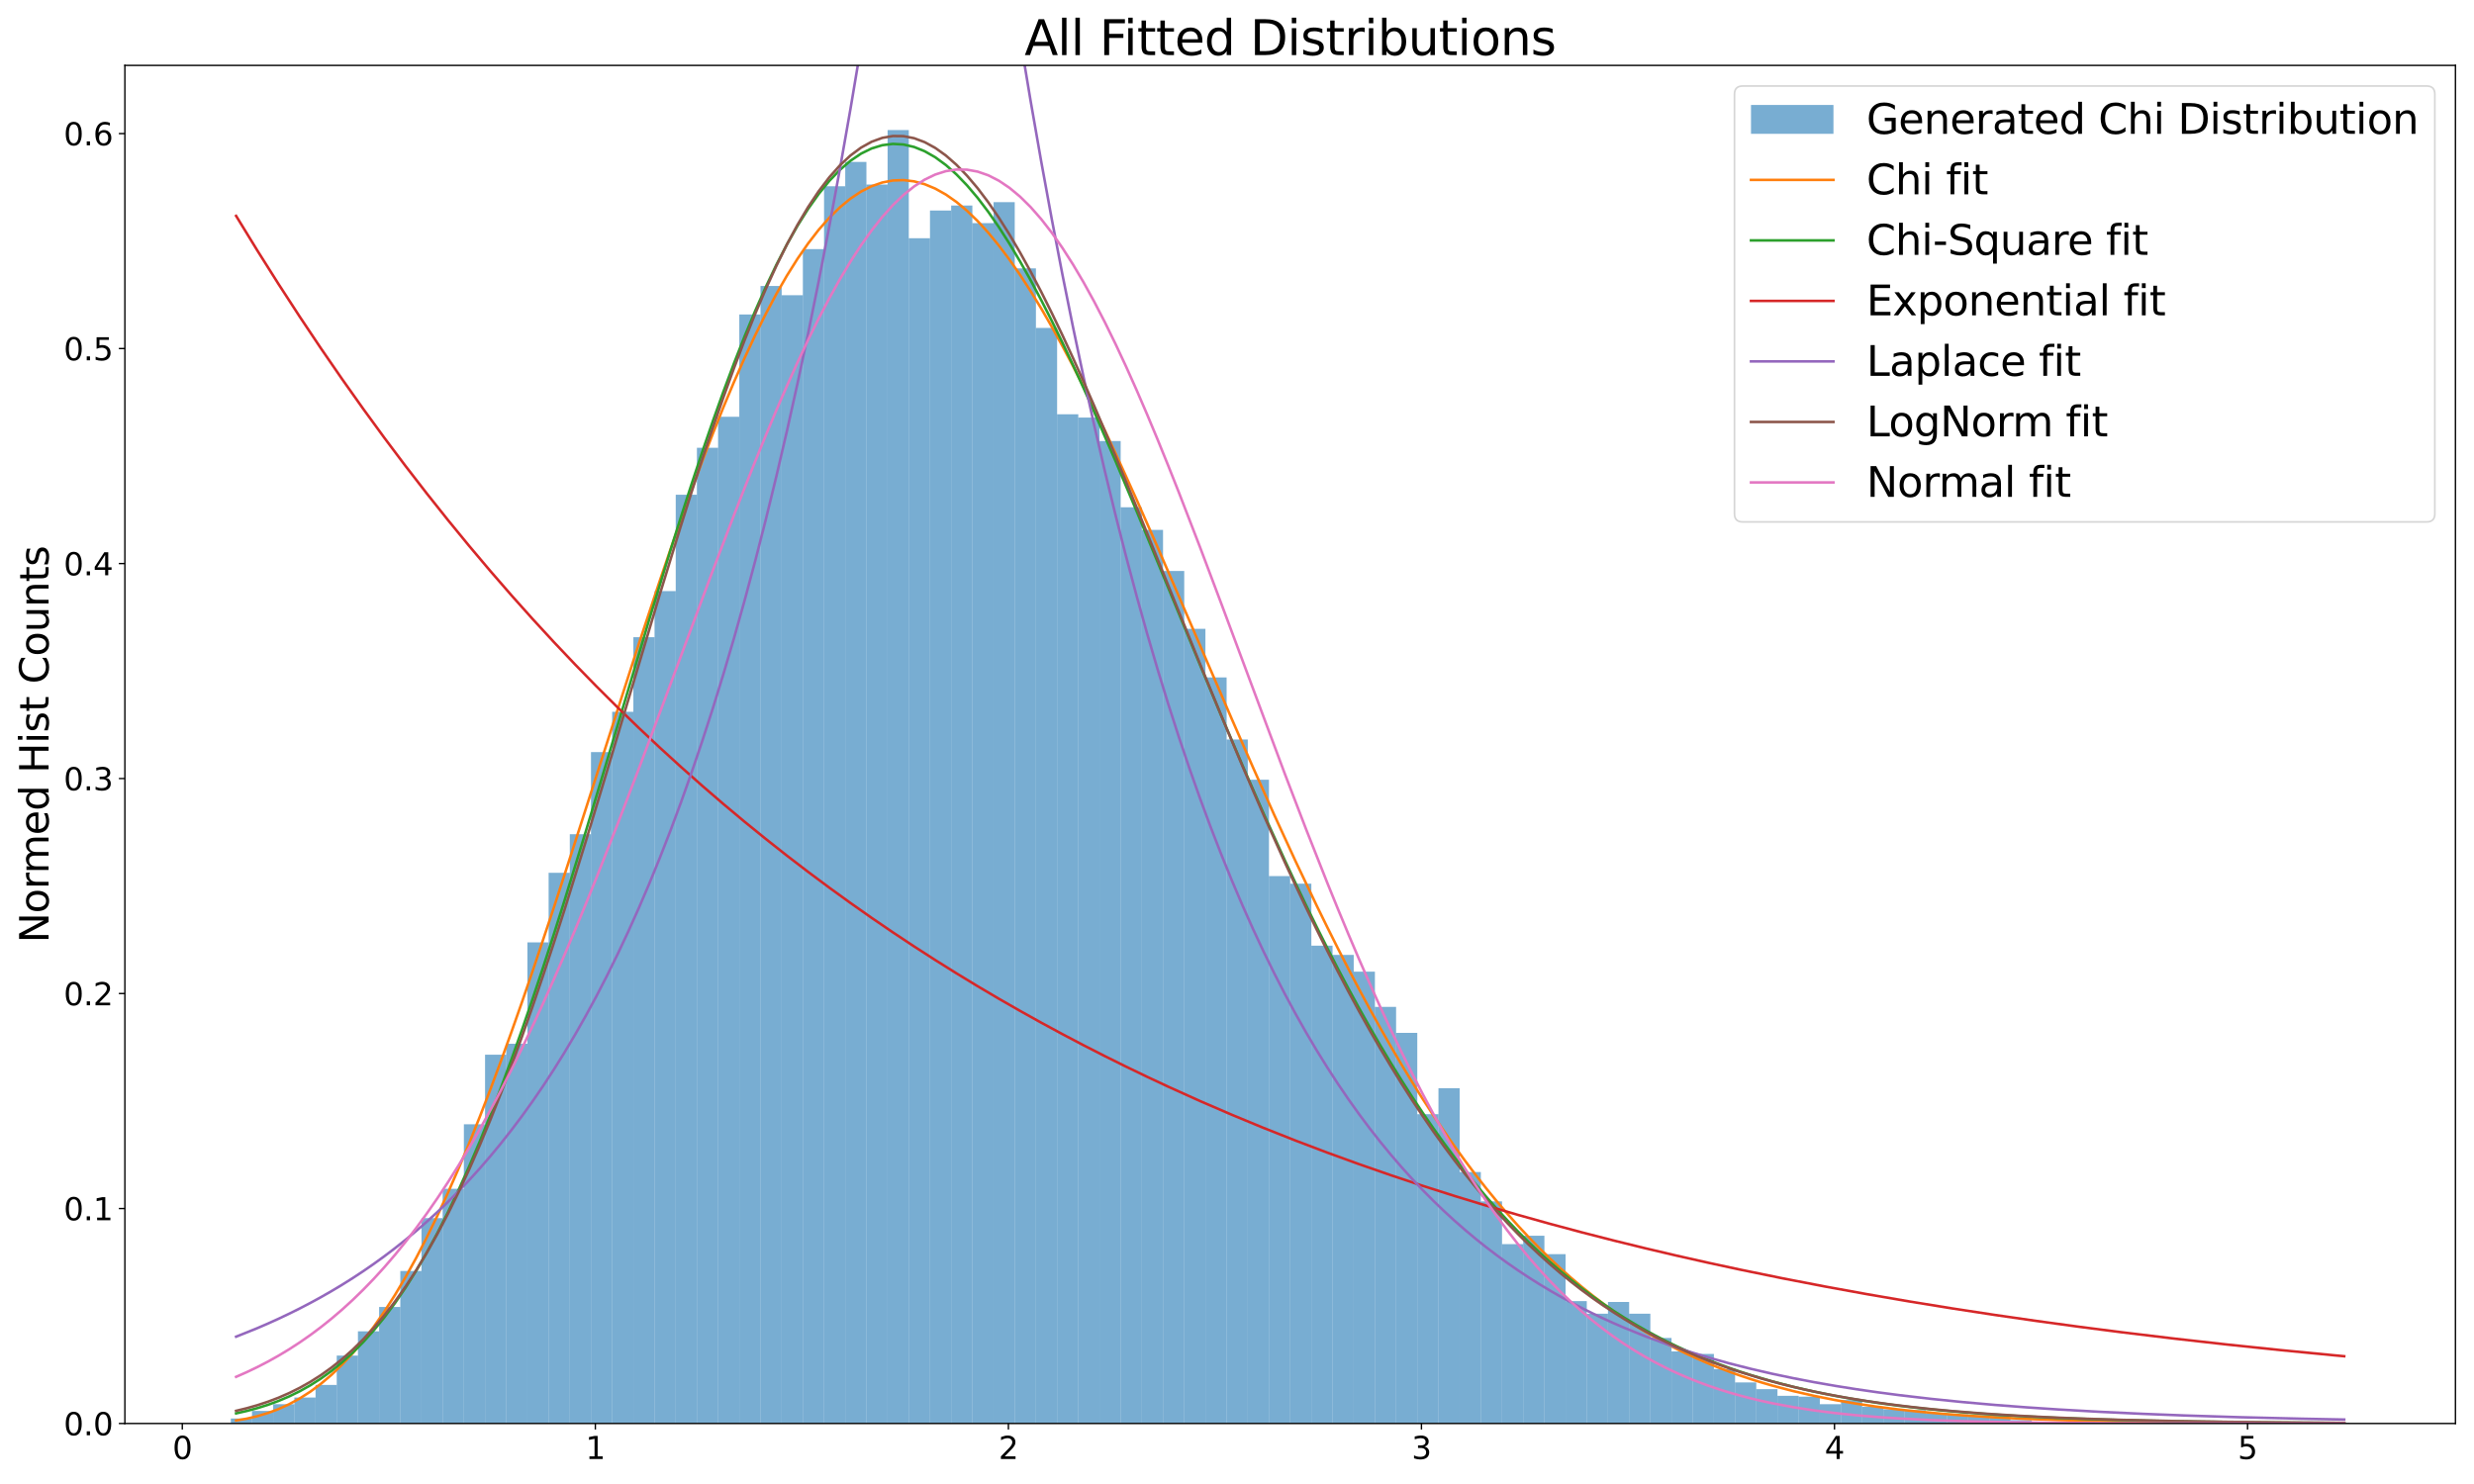<?xml version="1.0" encoding="utf-8" standalone="no"?>
<!DOCTYPE svg PUBLIC "-//W3C//DTD SVG 1.1//EN"
  "http://www.w3.org/Graphics/SVG/1.1/DTD/svg11.dtd">
<svg xmlns:xlink="http://www.w3.org/1999/xlink" width="1440pt" height="864pt" viewBox="0 0 1440 864" xmlns="http://www.w3.org/2000/svg" version="1.1">
 <defs>
  <style type="text/css">*{stroke-linejoin: round; stroke-linecap: butt}</style>
 </defs>
 <g id="figure_1">
  <g id="patch_1">
   <path d="M 0 864 
L 1440 864 
L 1440 0 
L 0 0 
z
" style="fill: #ffffff"/>
  </g>
  <g id="axes_1">
   <g id="patch_2">
    <path d="M 72.685 828.779 
L 1429.2 828.779 
L 1429.2 38.076 
L 72.685 38.076 
z
" style="fill: #ffffff"/>
   </g>
   <g id="patch_3">
    <path d="M 134.345 828.779 
L 146.677 828.779 
L 146.677 825.851 
L 134.345 825.851 
z
" clip-path="url(#pb4191ec704)" style="fill: #1f77b4; opacity: 0.6"/>
   </g>
   <g id="patch_4">
    <path d="M 146.677 828.779 
L 159.009 828.779 
L 159.009 821.459 
L 146.677 821.459 
z
" clip-path="url(#pb4191ec704)" style="fill: #1f77b4; opacity: 0.6"/>
   </g>
   <g id="patch_5">
    <path d="M 159.009 828.779 
L 171.341 828.779 
L 171.341 817.554 
L 159.009 817.554 
z
" clip-path="url(#pb4191ec704)" style="fill: #1f77b4; opacity: 0.6"/>
   </g>
   <g id="patch_6">
    <path d="M 171.341 828.779 
L 183.673 828.779 
L 183.673 813.65 
L 171.341 813.65 
z
" clip-path="url(#pb4191ec704)" style="fill: #1f77b4; opacity: 0.6"/>
   </g>
   <g id="patch_7">
    <path d="M 183.673 828.779 
L 196.005 828.779 
L 196.005 806.329 
L 183.673 806.329 
z
" clip-path="url(#pb4191ec704)" style="fill: #1f77b4; opacity: 0.6"/>
   </g>
   <g id="patch_8">
    <path d="M 196.005 828.779 
L 208.337 828.779 
L 208.337 789.248 
L 196.005 789.248 
z
" clip-path="url(#pb4191ec704)" style="fill: #1f77b4; opacity: 0.6"/>
   </g>
   <g id="patch_9">
    <path d="M 208.337 828.779 
L 220.669 828.779 
L 220.669 775.095 
L 208.337 775.095 
z
" clip-path="url(#pb4191ec704)" style="fill: #1f77b4; opacity: 0.6"/>
   </g>
   <g id="patch_10">
    <path d="M 220.669 828.779 
L 233.001 828.779 
L 233.001 760.941 
L 220.669 760.941 
z
" clip-path="url(#pb4191ec704)" style="fill: #1f77b4; opacity: 0.6"/>
   </g>
   <g id="patch_11">
    <path d="M 233.001 828.779 
L 245.333 828.779 
L 245.333 739.955 
L 233.001 739.955 
z
" clip-path="url(#pb4191ec704)" style="fill: #1f77b4; opacity: 0.6"/>
   </g>
   <g id="patch_12">
    <path d="M 245.333 828.779 
L 257.665 828.779 
L 257.665 709.209 
L 245.333 709.209 
z
" clip-path="url(#pb4191ec704)" style="fill: #1f77b4; opacity: 0.6"/>
   </g>
   <g id="patch_13">
    <path d="M 257.665 828.779 
L 269.997 828.779 
L 269.997 692.127 
L 257.665 692.127 
z
" clip-path="url(#pb4191ec704)" style="fill: #1f77b4; opacity: 0.6"/>
   </g>
   <g id="patch_14">
    <path d="M 269.997 828.779 
L 282.328 828.779 
L 282.328 654.548 
L 269.997 654.548 
z
" clip-path="url(#pb4191ec704)" style="fill: #1f77b4; opacity: 0.6"/>
   </g>
   <g id="patch_15">
    <path d="M 282.328 828.779 
L 294.66 828.779 
L 294.66 614.04 
L 282.328 614.04 
z
" clip-path="url(#pb4191ec704)" style="fill: #1f77b4; opacity: 0.6"/>
   </g>
   <g id="patch_16">
    <path d="M 294.66 828.779 
L 306.992 828.779 
L 306.992 607.696 
L 294.66 607.696 
z
" clip-path="url(#pb4191ec704)" style="fill: #1f77b4; opacity: 0.6"/>
   </g>
   <g id="patch_17">
    <path d="M 306.992 828.779 
L 319.324 828.779 
L 319.324 548.642 
L 306.992 548.642 
z
" clip-path="url(#pb4191ec704)" style="fill: #1f77b4; opacity: 0.6"/>
   </g>
   <g id="patch_18">
    <path d="M 319.324 828.779 
L 331.656 828.779 
L 331.656 508.135 
L 319.324 508.135 
z
" clip-path="url(#pb4191ec704)" style="fill: #1f77b4; opacity: 0.6"/>
   </g>
   <g id="patch_19">
    <path d="M 331.656 828.779 
L 343.988 828.779 
L 343.988 485.685 
L 331.656 485.685 
z
" clip-path="url(#pb4191ec704)" style="fill: #1f77b4; opacity: 0.6"/>
   </g>
   <g id="patch_20">
    <path d="M 343.988 828.779 
L 356.32 828.779 
L 356.32 437.856 
L 343.988 437.856 
z
" clip-path="url(#pb4191ec704)" style="fill: #1f77b4; opacity: 0.6"/>
   </g>
   <g id="patch_21">
    <path d="M 356.32 828.779 
L 368.652 828.779 
L 368.652 414.43 
L 356.32 414.43 
z
" clip-path="url(#pb4191ec704)" style="fill: #1f77b4; opacity: 0.6"/>
   </g>
   <g id="patch_22">
    <path d="M 368.652 828.779 
L 380.984 828.779 
L 380.984 370.995 
L 368.652 370.995 
z
" clip-path="url(#pb4191ec704)" style="fill: #1f77b4; opacity: 0.6"/>
   </g>
   <g id="patch_23">
    <path d="M 380.984 828.779 
L 393.316 828.779 
L 393.316 344.152 
L 380.984 344.152 
z
" clip-path="url(#pb4191ec704)" style="fill: #1f77b4; opacity: 0.6"/>
   </g>
   <g id="patch_24">
    <path d="M 393.316 828.779 
L 405.648 828.779 
L 405.648 288.027 
L 393.316 288.027 
z
" clip-path="url(#pb4191ec704)" style="fill: #1f77b4; opacity: 0.6"/>
   </g>
   <g id="patch_25">
    <path d="M 405.648 828.779 
L 417.98 828.779 
L 417.98 260.697 
L 405.648 260.697 
z
" clip-path="url(#pb4191ec704)" style="fill: #1f77b4; opacity: 0.6"/>
   </g>
   <g id="patch_26">
    <path d="M 417.98 828.779 
L 430.312 828.779 
L 430.312 242.639 
L 417.98 242.639 
z
" clip-path="url(#pb4191ec704)" style="fill: #1f77b4; opacity: 0.6"/>
   </g>
   <g id="patch_27">
    <path d="M 430.312 828.779 
L 442.644 828.779 
L 442.644 183.098 
L 430.312 183.098 
z
" clip-path="url(#pb4191ec704)" style="fill: #1f77b4; opacity: 0.6"/>
   </g>
   <g id="patch_28">
    <path d="M 442.644 828.779 
L 454.976 828.779 
L 454.976 166.504 
L 442.644 166.504 
z
" clip-path="url(#pb4191ec704)" style="fill: #1f77b4; opacity: 0.6"/>
   </g>
   <g id="patch_29">
    <path d="M 454.976 828.779 
L 467.308 828.779 
L 467.308 171.873 
L 454.976 171.873 
z
" clip-path="url(#pb4191ec704)" style="fill: #1f77b4; opacity: 0.6"/>
   </g>
   <g id="patch_30">
    <path d="M 467.308 828.779 
L 479.64 828.779 
L 479.64 145.03 
L 467.308 145.03 
z
" clip-path="url(#pb4191ec704)" style="fill: #1f77b4; opacity: 0.6"/>
   </g>
   <g id="patch_31">
    <path d="M 479.64 828.779 
L 491.972 828.779 
L 491.972 108.427 
L 479.64 108.427 
z
" clip-path="url(#pb4191ec704)" style="fill: #1f77b4; opacity: 0.6"/>
   </g>
   <g id="patch_32">
    <path d="M 491.972 828.779 
L 504.304 828.779 
L 504.304 94.274 
L 491.972 94.274 
z
" clip-path="url(#pb4191ec704)" style="fill: #1f77b4; opacity: 0.6"/>
   </g>
   <g id="patch_33">
    <path d="M 504.304 828.779 
L 516.636 828.779 
L 516.636 107.451 
L 504.304 107.451 
z
" clip-path="url(#pb4191ec704)" style="fill: #1f77b4; opacity: 0.6"/>
   </g>
   <g id="patch_34">
    <path d="M 516.636 828.779 
L 528.968 828.779 
L 528.968 75.728 
L 516.636 75.728 
z
" clip-path="url(#pb4191ec704)" style="fill: #1f77b4; opacity: 0.6"/>
   </g>
   <g id="patch_35">
    <path d="M 528.968 828.779 
L 541.299 828.779 
L 541.299 138.686 
L 528.968 138.686 
z
" clip-path="url(#pb4191ec704)" style="fill: #1f77b4; opacity: 0.6"/>
   </g>
   <g id="patch_36">
    <path d="M 541.299 828.779 
L 553.631 828.779 
L 553.631 122.58 
L 541.299 122.58 
z
" clip-path="url(#pb4191ec704)" style="fill: #1f77b4; opacity: 0.6"/>
   </g>
   <g id="patch_37">
    <path d="M 553.631 828.779 
L 565.963 828.779 
L 565.963 119.652 
L 553.631 119.652 
z
" clip-path="url(#pb4191ec704)" style="fill: #1f77b4; opacity: 0.6"/>
   </g>
   <g id="patch_38">
    <path d="M 565.963 828.779 
L 578.295 828.779 
L 578.295 129.901 
L 565.963 129.901 
z
" clip-path="url(#pb4191ec704)" style="fill: #1f77b4; opacity: 0.6"/>
   </g>
   <g id="patch_39">
    <path d="M 578.295 828.779 
L 590.627 828.779 
L 590.627 117.7 
L 578.295 117.7 
z
" clip-path="url(#pb4191ec704)" style="fill: #1f77b4; opacity: 0.6"/>
   </g>
   <g id="patch_40">
    <path d="M 590.627 828.779 
L 602.959 828.779 
L 602.959 156.255 
L 590.627 156.255 
z
" clip-path="url(#pb4191ec704)" style="fill: #1f77b4; opacity: 0.6"/>
   </g>
   <g id="patch_41">
    <path d="M 602.959 828.779 
L 615.291 828.779 
L 615.291 190.906 
L 602.959 190.906 
z
" clip-path="url(#pb4191ec704)" style="fill: #1f77b4; opacity: 0.6"/>
   </g>
   <g id="patch_42">
    <path d="M 615.291 828.779 
L 627.623 828.779 
L 627.623 241.175 
L 615.291 241.175 
z
" clip-path="url(#pb4191ec704)" style="fill: #1f77b4; opacity: 0.6"/>
   </g>
   <g id="patch_43">
    <path d="M 627.623 828.779 
L 639.955 828.779 
L 639.955 243.127 
L 627.623 243.127 
z
" clip-path="url(#pb4191ec704)" style="fill: #1f77b4; opacity: 0.6"/>
   </g>
   <g id="patch_44">
    <path d="M 639.955 828.779 
L 652.287 828.779 
L 652.287 256.792 
L 639.955 256.792 
z
" clip-path="url(#pb4191ec704)" style="fill: #1f77b4; opacity: 0.6"/>
   </g>
   <g id="patch_45">
    <path d="M 652.287 828.779 
L 664.619 828.779 
L 664.619 295.348 
L 652.287 295.348 
z
" clip-path="url(#pb4191ec704)" style="fill: #1f77b4; opacity: 0.6"/>
   </g>
   <g id="patch_46">
    <path d="M 664.619 828.779 
L 676.951 828.779 
L 676.951 308.525 
L 664.619 308.525 
z
" clip-path="url(#pb4191ec704)" style="fill: #1f77b4; opacity: 0.6"/>
   </g>
   <g id="patch_47">
    <path d="M 676.951 828.779 
L 689.283 828.779 
L 689.283 332.439 
L 676.951 332.439 
z
" clip-path="url(#pb4191ec704)" style="fill: #1f77b4; opacity: 0.6"/>
   </g>
   <g id="patch_48">
    <path d="M 689.283 828.779 
L 701.615 828.779 
L 701.615 366.114 
L 689.283 366.114 
z
" clip-path="url(#pb4191ec704)" style="fill: #1f77b4; opacity: 0.6"/>
   </g>
   <g id="patch_49">
    <path d="M 701.615 828.779 
L 713.947 828.779 
L 713.947 394.421 
L 701.615 394.421 
z
" clip-path="url(#pb4191ec704)" style="fill: #1f77b4; opacity: 0.6"/>
   </g>
   <g id="patch_50">
    <path d="M 713.947 828.779 
L 726.279 828.779 
L 726.279 430.536 
L 713.947 430.536 
z
" clip-path="url(#pb4191ec704)" style="fill: #1f77b4; opacity: 0.6"/>
   </g>
   <g id="patch_51">
    <path d="M 726.279 828.779 
L 738.611 828.779 
L 738.611 453.962 
L 726.279 453.962 
z
" clip-path="url(#pb4191ec704)" style="fill: #1f77b4; opacity: 0.6"/>
   </g>
   <g id="patch_52">
    <path d="M 738.611 828.779 
L 750.943 828.779 
L 750.943 510.087 
L 738.611 510.087 
z
" clip-path="url(#pb4191ec704)" style="fill: #1f77b4; opacity: 0.6"/>
   </g>
   <g id="patch_53">
    <path d="M 750.943 828.779 
L 763.275 828.779 
L 763.275 514.479 
L 750.943 514.479 
z
" clip-path="url(#pb4191ec704)" style="fill: #1f77b4; opacity: 0.6"/>
   </g>
   <g id="patch_54">
    <path d="M 763.275 828.779 
L 775.607 828.779 
L 775.607 550.595 
L 763.275 550.595 
z
" clip-path="url(#pb4191ec704)" style="fill: #1f77b4; opacity: 0.6"/>
   </g>
   <g id="patch_55">
    <path d="M 775.607 828.779 
L 787.939 828.779 
L 787.939 555.963 
L 775.607 555.963 
z
" clip-path="url(#pb4191ec704)" style="fill: #1f77b4; opacity: 0.6"/>
   </g>
   <g id="patch_56">
    <path d="M 787.939 828.779 
L 800.27 828.779 
L 800.27 565.724 
L 787.939 565.724 
z
" clip-path="url(#pb4191ec704)" style="fill: #1f77b4; opacity: 0.6"/>
   </g>
   <g id="patch_57">
    <path d="M 800.27 828.779 
L 812.602 828.779 
L 812.602 586.222 
L 800.27 586.222 
z
" clip-path="url(#pb4191ec704)" style="fill: #1f77b4; opacity: 0.6"/>
   </g>
   <g id="patch_58">
    <path d="M 812.602 828.779 
L 824.934 828.779 
L 824.934 601.351 
L 812.602 601.351 
z
" clip-path="url(#pb4191ec704)" style="fill: #1f77b4; opacity: 0.6"/>
   </g>
   <g id="patch_59">
    <path d="M 824.934 828.779 
L 837.266 828.779 
L 837.266 648.691 
L 824.934 648.691 
z
" clip-path="url(#pb4191ec704)" style="fill: #1f77b4; opacity: 0.6"/>
   </g>
   <g id="patch_60">
    <path d="M 837.266 828.779 
L 849.598 828.779 
L 849.598 633.562 
L 837.266 633.562 
z
" clip-path="url(#pb4191ec704)" style="fill: #1f77b4; opacity: 0.6"/>
   </g>
   <g id="patch_61">
    <path d="M 849.598 828.779 
L 861.93 828.779 
L 861.93 682.366 
L 849.598 682.366 
z
" clip-path="url(#pb4191ec704)" style="fill: #1f77b4; opacity: 0.6"/>
   </g>
   <g id="patch_62">
    <path d="M 861.93 828.779 
L 874.262 828.779 
L 874.262 699.448 
L 861.93 699.448 
z
" clip-path="url(#pb4191ec704)" style="fill: #1f77b4; opacity: 0.6"/>
   </g>
   <g id="patch_63">
    <path d="M 874.262 828.779 
L 886.594 828.779 
L 886.594 724.338 
L 874.262 724.338 
z
" clip-path="url(#pb4191ec704)" style="fill: #1f77b4; opacity: 0.6"/>
   </g>
   <g id="patch_64">
    <path d="M 886.594 828.779 
L 898.926 828.779 
L 898.926 719.458 
L 886.594 719.458 
z
" clip-path="url(#pb4191ec704)" style="fill: #1f77b4; opacity: 0.6"/>
   </g>
   <g id="patch_65">
    <path d="M 898.926 828.779 
L 911.258 828.779 
L 911.258 730.195 
L 898.926 730.195 
z
" clip-path="url(#pb4191ec704)" style="fill: #1f77b4; opacity: 0.6"/>
   </g>
   <g id="patch_66">
    <path d="M 911.258 828.779 
L 923.59 828.779 
L 923.59 757.525 
L 911.258 757.525 
z
" clip-path="url(#pb4191ec704)" style="fill: #1f77b4; opacity: 0.6"/>
   </g>
   <g id="patch_67">
    <path d="M 923.59 828.779 
L 935.922 828.779 
L 935.922 764.846 
L 923.59 764.846 
z
" clip-path="url(#pb4191ec704)" style="fill: #1f77b4; opacity: 0.6"/>
   </g>
   <g id="patch_68">
    <path d="M 935.922 828.779 
L 948.254 828.779 
L 948.254 758.013 
L 935.922 758.013 
z
" clip-path="url(#pb4191ec704)" style="fill: #1f77b4; opacity: 0.6"/>
   </g>
   <g id="patch_69">
    <path d="M 948.254 828.779 
L 960.586 828.779 
L 960.586 764.846 
L 948.254 764.846 
z
" clip-path="url(#pb4191ec704)" style="fill: #1f77b4; opacity: 0.6"/>
   </g>
   <g id="patch_70">
    <path d="M 960.586 828.779 
L 972.918 828.779 
L 972.918 778.999 
L 960.586 778.999 
z
" clip-path="url(#pb4191ec704)" style="fill: #1f77b4; opacity: 0.6"/>
   </g>
   <g id="patch_71">
    <path d="M 972.918 828.779 
L 985.25 828.779 
L 985.25 786.808 
L 972.918 786.808 
z
" clip-path="url(#pb4191ec704)" style="fill: #1f77b4; opacity: 0.6"/>
   </g>
   <g id="patch_72">
    <path d="M 985.25 828.779 
L 997.582 828.779 
L 997.582 788.272 
L 985.25 788.272 
z
" clip-path="url(#pb4191ec704)" style="fill: #1f77b4; opacity: 0.6"/>
   </g>
   <g id="patch_73">
    <path d="M 997.582 828.779 
L 1009.914 828.779 
L 1009.914 797.057 
L 997.582 797.057 
z
" clip-path="url(#pb4191ec704)" style="fill: #1f77b4; opacity: 0.6"/>
   </g>
   <g id="patch_74">
    <path d="M 1009.914 828.779 
L 1022.246 828.779 
L 1022.246 804.865 
L 1009.914 804.865 
z
" clip-path="url(#pb4191ec704)" style="fill: #1f77b4; opacity: 0.6"/>
   </g>
   <g id="patch_75">
    <path d="M 1022.246 828.779 
L 1034.578 828.779 
L 1034.578 808.77 
L 1022.246 808.77 
z
" clip-path="url(#pb4191ec704)" style="fill: #1f77b4; opacity: 0.6"/>
   </g>
   <g id="patch_76">
    <path d="M 1034.578 828.779 
L 1046.909 828.779 
L 1046.909 812.674 
L 1034.578 812.674 
z
" clip-path="url(#pb4191ec704)" style="fill: #1f77b4; opacity: 0.6"/>
   </g>
   <g id="patch_77">
    <path d="M 1046.909 828.779 
L 1059.241 828.779 
L 1059.241 813.162 
L 1046.909 813.162 
z
" clip-path="url(#pb4191ec704)" style="fill: #1f77b4; opacity: 0.6"/>
   </g>
   <g id="patch_78">
    <path d="M 1059.241 828.779 
L 1071.573 828.779 
L 1071.573 817.554 
L 1059.241 817.554 
z
" clip-path="url(#pb4191ec704)" style="fill: #1f77b4; opacity: 0.6"/>
   </g>
   <g id="patch_79">
    <path d="M 1071.573 828.779 
L 1083.905 828.779 
L 1083.905 815.114 
L 1071.573 815.114 
z
" clip-path="url(#pb4191ec704)" style="fill: #1f77b4; opacity: 0.6"/>
   </g>
   <g id="patch_80">
    <path d="M 1083.905 828.779 
L 1096.237 828.779 
L 1096.237 819.019 
L 1083.905 819.019 
z
" clip-path="url(#pb4191ec704)" style="fill: #1f77b4; opacity: 0.6"/>
   </g>
   <g id="patch_81">
    <path d="M 1096.237 828.779 
L 1108.569 828.779 
L 1108.569 820.483 
L 1096.237 820.483 
z
" clip-path="url(#pb4191ec704)" style="fill: #1f77b4; opacity: 0.6"/>
   </g>
   <g id="patch_82">
    <path d="M 1108.569 828.779 
L 1120.901 828.779 
L 1120.901 820.971 
L 1108.569 820.971 
z
" clip-path="url(#pb4191ec704)" style="fill: #1f77b4; opacity: 0.6"/>
   </g>
   <g id="patch_83">
    <path d="M 1120.901 828.779 
L 1133.233 828.779 
L 1133.233 822.923 
L 1120.901 822.923 
z
" clip-path="url(#pb4191ec704)" style="fill: #1f77b4; opacity: 0.6"/>
   </g>
   <g id="patch_84">
    <path d="M 1133.233 828.779 
L 1145.565 828.779 
L 1145.565 823.411 
L 1133.233 823.411 
z
" clip-path="url(#pb4191ec704)" style="fill: #1f77b4; opacity: 0.6"/>
   </g>
   <g id="patch_85">
    <path d="M 1145.565 828.779 
L 1157.897 828.779 
L 1157.897 823.899 
L 1145.565 823.899 
z
" clip-path="url(#pb4191ec704)" style="fill: #1f77b4; opacity: 0.6"/>
   </g>
   <g id="patch_86">
    <path d="M 1157.897 828.779 
L 1170.229 828.779 
L 1170.229 823.899 
L 1157.897 823.899 
z
" clip-path="url(#pb4191ec704)" style="fill: #1f77b4; opacity: 0.6"/>
   </g>
   <g id="patch_87">
    <path d="M 1170.229 828.779 
L 1182.561 828.779 
L 1182.561 826.827 
L 1170.229 826.827 
z
" clip-path="url(#pb4191ec704)" style="fill: #1f77b4; opacity: 0.6"/>
   </g>
   <g id="patch_88">
    <path d="M 1182.561 828.779 
L 1194.893 828.779 
L 1194.893 827.803 
L 1182.561 827.803 
z
" clip-path="url(#pb4191ec704)" style="fill: #1f77b4; opacity: 0.6"/>
   </g>
   <g id="patch_89">
    <path d="M 1194.893 828.779 
L 1207.225 828.779 
L 1207.225 827.803 
L 1194.893 827.803 
z
" clip-path="url(#pb4191ec704)" style="fill: #1f77b4; opacity: 0.6"/>
   </g>
   <g id="patch_90">
    <path d="M 1207.225 828.779 
L 1219.557 828.779 
L 1219.557 827.803 
L 1207.225 827.803 
z
" clip-path="url(#pb4191ec704)" style="fill: #1f77b4; opacity: 0.6"/>
   </g>
   <g id="patch_91">
    <path d="M 1219.557 828.779 
L 1231.889 828.779 
L 1231.889 828.291 
L 1219.557 828.291 
z
" clip-path="url(#pb4191ec704)" style="fill: #1f77b4; opacity: 0.6"/>
   </g>
   <g id="patch_92">
    <path d="M 1231.889 828.779 
L 1244.221 828.779 
L 1244.221 827.803 
L 1231.889 827.803 
z
" clip-path="url(#pb4191ec704)" style="fill: #1f77b4; opacity: 0.6"/>
   </g>
   <g id="patch_93">
    <path d="M 1244.221 828.779 
L 1256.553 828.779 
L 1256.553 828.779 
L 1244.221 828.779 
z
" clip-path="url(#pb4191ec704)" style="fill: #1f77b4; opacity: 0.6"/>
   </g>
   <g id="patch_94">
    <path d="M 1256.553 828.779 
L 1268.885 828.779 
L 1268.885 827.803 
L 1256.553 827.803 
z
" clip-path="url(#pb4191ec704)" style="fill: #1f77b4; opacity: 0.6"/>
   </g>
   <g id="patch_95">
    <path d="M 1268.885 828.779 
L 1281.217 828.779 
L 1281.217 827.803 
L 1268.885 827.803 
z
" clip-path="url(#pb4191ec704)" style="fill: #1f77b4; opacity: 0.6"/>
   </g>
   <g id="patch_96">
    <path d="M 1281.217 828.779 
L 1293.549 828.779 
L 1293.549 828.291 
L 1281.217 828.291 
z
" clip-path="url(#pb4191ec704)" style="fill: #1f77b4; opacity: 0.6"/>
   </g>
   <g id="patch_97">
    <path d="M 1293.549 828.779 
L 1305.88 828.779 
L 1305.88 828.291 
L 1293.549 828.291 
z
" clip-path="url(#pb4191ec704)" style="fill: #1f77b4; opacity: 0.6"/>
   </g>
   <g id="patch_98">
    <path d="M 1305.88 828.779 
L 1318.212 828.779 
L 1318.212 828.779 
L 1305.88 828.779 
z
" clip-path="url(#pb4191ec704)" style="fill: #1f77b4; opacity: 0.6"/>
   </g>
   <g id="patch_99">
    <path d="M 1318.212 828.779 
L 1330.544 828.779 
L 1330.544 828.779 
L 1318.212 828.779 
z
" clip-path="url(#pb4191ec704)" style="fill: #1f77b4; opacity: 0.6"/>
   </g>
   <g id="patch_100">
    <path d="M 1330.544 828.779 
L 1342.876 828.779 
L 1342.876 828.779 
L 1330.544 828.779 
z
" clip-path="url(#pb4191ec704)" style="fill: #1f77b4; opacity: 0.6"/>
   </g>
   <g id="patch_101">
    <path d="M 1342.876 828.779 
L 1355.208 828.779 
L 1355.208 828.779 
L 1342.876 828.779 
z
" clip-path="url(#pb4191ec704)" style="fill: #1f77b4; opacity: 0.6"/>
   </g>
   <g id="patch_102">
    <path d="M 1355.208 828.779 
L 1367.54 828.779 
L 1367.54 828.291 
L 1355.208 828.291 
z
" clip-path="url(#pb4191ec704)" style="fill: #1f77b4; opacity: 0.6"/>
   </g>
   <g id="matplotlib.axis_1">
    <g id="xtick_1">
     <g id="line2d_1">
      <defs>
       <path id="m78d8f8cb9a" d="M 0 0 
L 0 3.5 
" style="stroke: #000000; stroke-width: 0.8"/>
      </defs>
      <g>
       <use xlink:href="#m78d8f8cb9a" x="106.11" y="828.779" style="stroke: #000000; stroke-width: 0.8"/>
      </g>
     </g>
     <g id="text_1">
      <!-- 0 -->
      <g transform="translate(100.384 849.457) scale(0.18 -0.18)">
       <defs>
        <path id="DejaVuSans-30" d="M 2034 4250 
Q 1547 4250 1301 3770 
Q 1056 3291 1056 2328 
Q 1056 1369 1301 889 
Q 1547 409 2034 409 
Q 2525 409 2770 889 
Q 3016 1369 3016 2328 
Q 3016 3291 2770 3770 
Q 2525 4250 2034 4250 
z
M 2034 4750 
Q 2819 4750 3233 4129 
Q 3647 3509 3647 2328 
Q 3647 1150 3233 529 
Q 2819 -91 2034 -91 
Q 1250 -91 836 529 
Q 422 1150 422 2328 
Q 422 3509 836 4129 
Q 1250 4750 2034 4750 
z
" transform="scale(0.016)"/>
       </defs>
       <use xlink:href="#DejaVuSans-30"/>
      </g>
     </g>
    </g>
    <g id="xtick_2">
     <g id="line2d_2">
      <g>
       <use xlink:href="#m78d8f8cb9a" x="346.527" y="828.779" style="stroke: #000000; stroke-width: 0.8"/>
      </g>
     </g>
     <g id="text_2">
      <!-- 1 -->
      <g transform="translate(340.8 849.457) scale(0.18 -0.18)">
       <defs>
        <path id="DejaVuSans-31" d="M 794 531 
L 1825 531 
L 1825 4091 
L 703 3866 
L 703 4441 
L 1819 4666 
L 2450 4666 
L 2450 531 
L 3481 531 
L 3481 0 
L 794 0 
L 794 531 
z
" transform="scale(0.016)"/>
       </defs>
       <use xlink:href="#DejaVuSans-31"/>
      </g>
     </g>
    </g>
    <g id="xtick_3">
     <g id="line2d_3">
      <g>
       <use xlink:href="#m78d8f8cb9a" x="586.943" y="828.779" style="stroke: #000000; stroke-width: 0.8"/>
      </g>
     </g>
     <g id="text_3">
      <!-- 2 -->
      <g transform="translate(581.216 849.457) scale(0.18 -0.18)">
       <defs>
        <path id="DejaVuSans-32" d="M 1228 531 
L 3431 531 
L 3431 0 
L 469 0 
L 469 531 
Q 828 903 1448 1529 
Q 2069 2156 2228 2338 
Q 2531 2678 2651 2914 
Q 2772 3150 2772 3378 
Q 2772 3750 2511 3984 
Q 2250 4219 1831 4219 
Q 1534 4219 1204 4116 
Q 875 4013 500 3803 
L 500 4441 
Q 881 4594 1212 4672 
Q 1544 4750 1819 4750 
Q 2544 4750 2975 4387 
Q 3406 4025 3406 3419 
Q 3406 3131 3298 2873 
Q 3191 2616 2906 2266 
Q 2828 2175 2409 1742 
Q 1991 1309 1228 531 
z
" transform="scale(0.016)"/>
       </defs>
       <use xlink:href="#DejaVuSans-32"/>
      </g>
     </g>
    </g>
    <g id="xtick_4">
     <g id="line2d_4">
      <g>
       <use xlink:href="#m78d8f8cb9a" x="827.359" y="828.779" style="stroke: #000000; stroke-width: 0.8"/>
      </g>
     </g>
     <g id="text_4">
      <!-- 3 -->
      <g transform="translate(821.633 849.457) scale(0.18 -0.18)">
       <defs>
        <path id="DejaVuSans-33" d="M 2597 2516 
Q 3050 2419 3304 2112 
Q 3559 1806 3559 1356 
Q 3559 666 3084 287 
Q 2609 -91 1734 -91 
Q 1441 -91 1130 -33 
Q 819 25 488 141 
L 488 750 
Q 750 597 1062 519 
Q 1375 441 1716 441 
Q 2309 441 2620 675 
Q 2931 909 2931 1356 
Q 2931 1769 2642 2001 
Q 2353 2234 1838 2234 
L 1294 2234 
L 1294 2753 
L 1863 2753 
Q 2328 2753 2575 2939 
Q 2822 3125 2822 3475 
Q 2822 3834 2567 4026 
Q 2313 4219 1838 4219 
Q 1578 4219 1281 4162 
Q 984 4106 628 3988 
L 628 4550 
Q 988 4650 1302 4700 
Q 1616 4750 1894 4750 
Q 2613 4750 3031 4423 
Q 3450 4097 3450 3541 
Q 3450 3153 3228 2886 
Q 3006 2619 2597 2516 
z
" transform="scale(0.016)"/>
       </defs>
       <use xlink:href="#DejaVuSans-33"/>
      </g>
     </g>
    </g>
    <g id="xtick_5">
     <g id="line2d_5">
      <g>
       <use xlink:href="#m78d8f8cb9a" x="1067.775" y="828.779" style="stroke: #000000; stroke-width: 0.8"/>
      </g>
     </g>
     <g id="text_5">
      <!-- 4 -->
      <g transform="translate(1062.049 849.457) scale(0.18 -0.18)">
       <defs>
        <path id="DejaVuSans-34" d="M 2419 4116 
L 825 1625 
L 2419 1625 
L 2419 4116 
z
M 2253 4666 
L 3047 4666 
L 3047 1625 
L 3713 1625 
L 3713 1100 
L 3047 1100 
L 3047 0 
L 2419 0 
L 2419 1100 
L 313 1100 
L 313 1709 
L 2253 4666 
z
" transform="scale(0.016)"/>
       </defs>
       <use xlink:href="#DejaVuSans-34"/>
      </g>
     </g>
    </g>
    <g id="xtick_6">
     <g id="line2d_6">
      <g>
       <use xlink:href="#m78d8f8cb9a" x="1308.191" y="828.779" style="stroke: #000000; stroke-width: 0.8"/>
      </g>
     </g>
     <g id="text_6">
      <!-- 5 -->
      <g transform="translate(1302.465 849.457) scale(0.18 -0.18)">
       <defs>
        <path id="DejaVuSans-35" d="M 691 4666 
L 3169 4666 
L 3169 4134 
L 1269 4134 
L 1269 2991 
Q 1406 3038 1543 3061 
Q 1681 3084 1819 3084 
Q 2600 3084 3056 2656 
Q 3513 2228 3513 1497 
Q 3513 744 3044 326 
Q 2575 -91 1722 -91 
Q 1428 -91 1123 -41 
Q 819 9 494 109 
L 494 744 
Q 775 591 1075 516 
Q 1375 441 1709 441 
Q 2250 441 2565 725 
Q 2881 1009 2881 1497 
Q 2881 1984 2565 2268 
Q 2250 2553 1709 2553 
Q 1456 2553 1204 2497 
Q 953 2441 691 2322 
L 691 4666 
z
" transform="scale(0.016)"/>
       </defs>
       <use xlink:href="#DejaVuSans-35"/>
      </g>
     </g>
    </g>
   </g>
   <g id="matplotlib.axis_2">
    <g id="ytick_1">
     <g id="line2d_7">
      <defs>
       <path id="m233ede40c8" d="M 0 0 
L -3.5 0 
" style="stroke: #000000; stroke-width: 0.8"/>
      </defs>
      <g>
       <use xlink:href="#m233ede40c8" x="72.685" y="828.779" style="stroke: #000000; stroke-width: 0.8"/>
      </g>
     </g>
     <g id="text_7">
      <!-- 0.0 -->
      <g transform="translate(37.06 835.618) scale(0.18 -0.18)">
       <defs>
        <path id="DejaVuSans-2e" d="M 684 794 
L 1344 794 
L 1344 0 
L 684 0 
L 684 794 
z
" transform="scale(0.016)"/>
       </defs>
       <use xlink:href="#DejaVuSans-30"/>
       <use xlink:href="#DejaVuSans-2e" transform="translate(63.623 0)"/>
       <use xlink:href="#DejaVuSans-30" transform="translate(95.41 0)"/>
      </g>
     </g>
    </g>
    <g id="ytick_2">
     <g id="line2d_8">
      <g>
       <use xlink:href="#m233ede40c8" x="72.685" y="703.61" style="stroke: #000000; stroke-width: 0.8"/>
      </g>
     </g>
     <g id="text_8">
      <!-- 0.1 -->
      <g transform="translate(37.06 710.449) scale(0.18 -0.18)">
       <use xlink:href="#DejaVuSans-30"/>
       <use xlink:href="#DejaVuSans-2e" transform="translate(63.623 0)"/>
       <use xlink:href="#DejaVuSans-31" transform="translate(95.41 0)"/>
      </g>
     </g>
    </g>
    <g id="ytick_3">
     <g id="line2d_9">
      <g>
       <use xlink:href="#m233ede40c8" x="72.685" y="578.441" style="stroke: #000000; stroke-width: 0.8"/>
      </g>
     </g>
     <g id="text_9">
      <!-- 0.2 -->
      <g transform="translate(37.06 585.28) scale(0.18 -0.18)">
       <use xlink:href="#DejaVuSans-30"/>
       <use xlink:href="#DejaVuSans-2e" transform="translate(63.623 0)"/>
       <use xlink:href="#DejaVuSans-32" transform="translate(95.41 0)"/>
      </g>
     </g>
    </g>
    <g id="ytick_4">
     <g id="line2d_10">
      <g>
       <use xlink:href="#m233ede40c8" x="72.685" y="453.272" style="stroke: #000000; stroke-width: 0.8"/>
      </g>
     </g>
     <g id="text_10">
      <!-- 0.3 -->
      <g transform="translate(37.06 460.111) scale(0.18 -0.18)">
       <use xlink:href="#DejaVuSans-30"/>
       <use xlink:href="#DejaVuSans-2e" transform="translate(63.623 0)"/>
       <use xlink:href="#DejaVuSans-33" transform="translate(95.41 0)"/>
      </g>
     </g>
    </g>
    <g id="ytick_5">
     <g id="line2d_11">
      <g>
       <use xlink:href="#m233ede40c8" x="72.685" y="328.103" style="stroke: #000000; stroke-width: 0.8"/>
      </g>
     </g>
     <g id="text_11">
      <!-- 0.4 -->
      <g transform="translate(37.06 334.942) scale(0.18 -0.18)">
       <use xlink:href="#DejaVuSans-30"/>
       <use xlink:href="#DejaVuSans-2e" transform="translate(63.623 0)"/>
       <use xlink:href="#DejaVuSans-34" transform="translate(95.41 0)"/>
      </g>
     </g>
    </g>
    <g id="ytick_6">
     <g id="line2d_12">
      <g>
       <use xlink:href="#m233ede40c8" x="72.685" y="202.934" style="stroke: #000000; stroke-width: 0.8"/>
      </g>
     </g>
     <g id="text_12">
      <!-- 0.5 -->
      <g transform="translate(37.06 209.773) scale(0.18 -0.18)">
       <use xlink:href="#DejaVuSans-30"/>
       <use xlink:href="#DejaVuSans-2e" transform="translate(63.623 0)"/>
       <use xlink:href="#DejaVuSans-35" transform="translate(95.41 0)"/>
      </g>
     </g>
    </g>
    <g id="ytick_7">
     <g id="line2d_13">
      <g>
       <use xlink:href="#m233ede40c8" x="72.685" y="77.765" style="stroke: #000000; stroke-width: 0.8"/>
      </g>
     </g>
     <g id="text_13">
      <!-- 0.6 -->
      <g transform="translate(37.06 84.604) scale(0.18 -0.18)">
       <defs>
        <path id="DejaVuSans-36" d="M 2113 2584 
Q 1688 2584 1439 2293 
Q 1191 2003 1191 1497 
Q 1191 994 1439 701 
Q 1688 409 2113 409 
Q 2538 409 2786 701 
Q 3034 994 3034 1497 
Q 3034 2003 2786 2293 
Q 2538 2584 2113 2584 
z
M 3366 4563 
L 3366 3988 
Q 3128 4100 2886 4159 
Q 2644 4219 2406 4219 
Q 1781 4219 1451 3797 
Q 1122 3375 1075 2522 
Q 1259 2794 1537 2939 
Q 1816 3084 2150 3084 
Q 2853 3084 3261 2657 
Q 3669 2231 3669 1497 
Q 3669 778 3244 343 
Q 2819 -91 2113 -91 
Q 1303 -91 875 529 
Q 447 1150 447 2328 
Q 447 3434 972 4092 
Q 1497 4750 2381 4750 
Q 2619 4750 2861 4703 
Q 3103 4656 3366 4563 
z
" transform="scale(0.016)"/>
       </defs>
       <use xlink:href="#DejaVuSans-30"/>
       <use xlink:href="#DejaVuSans-2e" transform="translate(63.623 0)"/>
       <use xlink:href="#DejaVuSans-36" transform="translate(95.41 0)"/>
      </g>
     </g>
    </g>
    <g id="text_14">
     <!-- Normed Hist Counts -->
     <g transform="translate(28.276 548.967) rotate(-90) scale(0.23 -0.23)">
      <defs>
       <path id="DejaVuSans-4e" d="M 628 4666 
L 1478 4666 
L 3547 763 
L 3547 4666 
L 4159 4666 
L 4159 0 
L 3309 0 
L 1241 3903 
L 1241 0 
L 628 0 
L 628 4666 
z
" transform="scale(0.016)"/>
       <path id="DejaVuSans-6f" d="M 1959 3097 
Q 1497 3097 1228 2736 
Q 959 2375 959 1747 
Q 959 1119 1226 758 
Q 1494 397 1959 397 
Q 2419 397 2687 759 
Q 2956 1122 2956 1747 
Q 2956 2369 2687 2733 
Q 2419 3097 1959 3097 
z
M 1959 3584 
Q 2709 3584 3137 3096 
Q 3566 2609 3566 1747 
Q 3566 888 3137 398 
Q 2709 -91 1959 -91 
Q 1206 -91 779 398 
Q 353 888 353 1747 
Q 353 2609 779 3096 
Q 1206 3584 1959 3584 
z
" transform="scale(0.016)"/>
       <path id="DejaVuSans-72" d="M 2631 2963 
Q 2534 3019 2420 3045 
Q 2306 3072 2169 3072 
Q 1681 3072 1420 2755 
Q 1159 2438 1159 1844 
L 1159 0 
L 581 0 
L 581 3500 
L 1159 3500 
L 1159 2956 
Q 1341 3275 1631 3429 
Q 1922 3584 2338 3584 
Q 2397 3584 2469 3576 
Q 2541 3569 2628 3553 
L 2631 2963 
z
" transform="scale(0.016)"/>
       <path id="DejaVuSans-6d" d="M 3328 2828 
Q 3544 3216 3844 3400 
Q 4144 3584 4550 3584 
Q 5097 3584 5394 3201 
Q 5691 2819 5691 2113 
L 5691 0 
L 5113 0 
L 5113 2094 
Q 5113 2597 4934 2840 
Q 4756 3084 4391 3084 
Q 3944 3084 3684 2787 
Q 3425 2491 3425 1978 
L 3425 0 
L 2847 0 
L 2847 2094 
Q 2847 2600 2669 2842 
Q 2491 3084 2119 3084 
Q 1678 3084 1418 2786 
Q 1159 2488 1159 1978 
L 1159 0 
L 581 0 
L 581 3500 
L 1159 3500 
L 1159 2956 
Q 1356 3278 1631 3431 
Q 1906 3584 2284 3584 
Q 2666 3584 2933 3390 
Q 3200 3197 3328 2828 
z
" transform="scale(0.016)"/>
       <path id="DejaVuSans-65" d="M 3597 1894 
L 3597 1613 
L 953 1613 
Q 991 1019 1311 708 
Q 1631 397 2203 397 
Q 2534 397 2845 478 
Q 3156 559 3463 722 
L 3463 178 
Q 3153 47 2828 -22 
Q 2503 -91 2169 -91 
Q 1331 -91 842 396 
Q 353 884 353 1716 
Q 353 2575 817 3079 
Q 1281 3584 2069 3584 
Q 2775 3584 3186 3129 
Q 3597 2675 3597 1894 
z
M 3022 2063 
Q 3016 2534 2758 2815 
Q 2500 3097 2075 3097 
Q 1594 3097 1305 2825 
Q 1016 2553 972 2059 
L 3022 2063 
z
" transform="scale(0.016)"/>
       <path id="DejaVuSans-64" d="M 2906 2969 
L 2906 4863 
L 3481 4863 
L 3481 0 
L 2906 0 
L 2906 525 
Q 2725 213 2448 61 
Q 2172 -91 1784 -91 
Q 1150 -91 751 415 
Q 353 922 353 1747 
Q 353 2572 751 3078 
Q 1150 3584 1784 3584 
Q 2172 3584 2448 3432 
Q 2725 3281 2906 2969 
z
M 947 1747 
Q 947 1113 1208 752 
Q 1469 391 1925 391 
Q 2381 391 2643 752 
Q 2906 1113 2906 1747 
Q 2906 2381 2643 2742 
Q 2381 3103 1925 3103 
Q 1469 3103 1208 2742 
Q 947 2381 947 1747 
z
" transform="scale(0.016)"/>
       <path id="DejaVuSans-20" transform="scale(0.016)"/>
       <path id="DejaVuSans-48" d="M 628 4666 
L 1259 4666 
L 1259 2753 
L 3553 2753 
L 3553 4666 
L 4184 4666 
L 4184 0 
L 3553 0 
L 3553 2222 
L 1259 2222 
L 1259 0 
L 628 0 
L 628 4666 
z
" transform="scale(0.016)"/>
       <path id="DejaVuSans-69" d="M 603 3500 
L 1178 3500 
L 1178 0 
L 603 0 
L 603 3500 
z
M 603 4863 
L 1178 4863 
L 1178 4134 
L 603 4134 
L 603 4863 
z
" transform="scale(0.016)"/>
       <path id="DejaVuSans-73" d="M 2834 3397 
L 2834 2853 
Q 2591 2978 2328 3040 
Q 2066 3103 1784 3103 
Q 1356 3103 1142 2972 
Q 928 2841 928 2578 
Q 928 2378 1081 2264 
Q 1234 2150 1697 2047 
L 1894 2003 
Q 2506 1872 2764 1633 
Q 3022 1394 3022 966 
Q 3022 478 2636 193 
Q 2250 -91 1575 -91 
Q 1294 -91 989 -36 
Q 684 19 347 128 
L 347 722 
Q 666 556 975 473 
Q 1284 391 1588 391 
Q 1994 391 2212 530 
Q 2431 669 2431 922 
Q 2431 1156 2273 1281 
Q 2116 1406 1581 1522 
L 1381 1569 
Q 847 1681 609 1914 
Q 372 2147 372 2553 
Q 372 3047 722 3315 
Q 1072 3584 1716 3584 
Q 2034 3584 2315 3537 
Q 2597 3491 2834 3397 
z
" transform="scale(0.016)"/>
       <path id="DejaVuSans-74" d="M 1172 4494 
L 1172 3500 
L 2356 3500 
L 2356 3053 
L 1172 3053 
L 1172 1153 
Q 1172 725 1289 603 
Q 1406 481 1766 481 
L 2356 481 
L 2356 0 
L 1766 0 
Q 1100 0 847 248 
Q 594 497 594 1153 
L 594 3053 
L 172 3053 
L 172 3500 
L 594 3500 
L 594 4494 
L 1172 4494 
z
" transform="scale(0.016)"/>
       <path id="DejaVuSans-43" d="M 4122 4306 
L 4122 3641 
Q 3803 3938 3442 4084 
Q 3081 4231 2675 4231 
Q 1875 4231 1450 3742 
Q 1025 3253 1025 2328 
Q 1025 1406 1450 917 
Q 1875 428 2675 428 
Q 3081 428 3442 575 
Q 3803 722 4122 1019 
L 4122 359 
Q 3791 134 3420 21 
Q 3050 -91 2638 -91 
Q 1578 -91 968 557 
Q 359 1206 359 2328 
Q 359 3453 968 4101 
Q 1578 4750 2638 4750 
Q 3056 4750 3426 4639 
Q 3797 4528 4122 4306 
z
" transform="scale(0.016)"/>
       <path id="DejaVuSans-75" d="M 544 1381 
L 544 3500 
L 1119 3500 
L 1119 1403 
Q 1119 906 1312 657 
Q 1506 409 1894 409 
Q 2359 409 2629 706 
Q 2900 1003 2900 1516 
L 2900 3500 
L 3475 3500 
L 3475 0 
L 2900 0 
L 2900 538 
Q 2691 219 2414 64 
Q 2138 -91 1772 -91 
Q 1169 -91 856 284 
Q 544 659 544 1381 
z
M 1991 3584 
L 1991 3584 
z
" transform="scale(0.016)"/>
       <path id="DejaVuSans-6e" d="M 3513 2113 
L 3513 0 
L 2938 0 
L 2938 2094 
Q 2938 2591 2744 2837 
Q 2550 3084 2163 3084 
Q 1697 3084 1428 2787 
Q 1159 2491 1159 1978 
L 1159 0 
L 581 0 
L 581 3500 
L 1159 3500 
L 1159 2956 
Q 1366 3272 1645 3428 
Q 1925 3584 2291 3584 
Q 2894 3584 3203 3211 
Q 3513 2838 3513 2113 
z
" transform="scale(0.016)"/>
      </defs>
      <use xlink:href="#DejaVuSans-4e"/>
      <use xlink:href="#DejaVuSans-6f" transform="translate(74.805 0)"/>
      <use xlink:href="#DejaVuSans-72" transform="translate(135.986 0)"/>
      <use xlink:href="#DejaVuSans-6d" transform="translate(175.35 0)"/>
      <use xlink:href="#DejaVuSans-65" transform="translate(272.762 0)"/>
      <use xlink:href="#DejaVuSans-64" transform="translate(334.285 0)"/>
      <use xlink:href="#DejaVuSans-20" transform="translate(397.762 0)"/>
      <use xlink:href="#DejaVuSans-48" transform="translate(429.549 0)"/>
      <use xlink:href="#DejaVuSans-69" transform="translate(504.744 0)"/>
      <use xlink:href="#DejaVuSans-73" transform="translate(532.527 0)"/>
      <use xlink:href="#DejaVuSans-74" transform="translate(584.627 0)"/>
      <use xlink:href="#DejaVuSans-20" transform="translate(623.836 0)"/>
      <use xlink:href="#DejaVuSans-43" transform="translate(655.623 0)"/>
      <use xlink:href="#DejaVuSans-6f" transform="translate(725.447 0)"/>
      <use xlink:href="#DejaVuSans-75" transform="translate(786.629 0)"/>
      <use xlink:href="#DejaVuSans-6e" transform="translate(850.008 0)"/>
      <use xlink:href="#DejaVuSans-74" transform="translate(913.387 0)"/>
      <use xlink:href="#DejaVuSans-73" transform="translate(952.596 0)"/>
     </g>
    </g>
   </g>
   <g id="line2d_14">
    <path d="M 137.428 827.022 
L 143.594 825.956 
L 149.76 824.527 
L 155.926 822.686 
L 162.092 820.383 
L 168.258 817.573 
L 174.424 814.213 
L 180.59 810.263 
L 186.756 805.687 
L 192.922 800.451 
L 199.088 794.527 
L 205.254 787.892 
L 211.42 780.524 
L 217.586 772.41 
L 223.752 763.538 
L 229.918 753.902 
L 236.084 743.503 
L 242.25 732.343 
L 248.416 720.431 
L 254.582 707.782 
L 260.748 694.413 
L 266.914 680.348 
L 273.08 665.613 
L 279.246 650.241 
L 285.411 634.268 
L 291.577 617.733 
L 297.743 600.68 
L 303.909 583.155 
L 310.075 565.209 
L 322.407 528.266 
L 334.739 490.3 
L 371.735 375.143 
L 384.067 338.009 
L 390.233 319.955 
L 396.399 302.322 
L 402.565 285.166 
L 408.731 268.543 
L 414.897 252.505 
L 421.063 237.102 
L 427.229 222.381 
L 433.395 208.385 
L 439.561 195.157 
L 445.727 182.732 
L 451.893 171.146 
L 458.059 160.429 
L 464.225 150.607 
L 470.391 141.705 
L 476.557 133.74 
L 482.723 126.728 
L 488.889 120.682 
L 495.055 115.608 
L 501.221 111.512 
L 507.387 108.394 
L 513.553 106.251 
L 519.719 105.076 
L 525.885 104.859 
L 532.051 105.588 
L 538.216 107.247 
L 544.382 109.815 
L 550.548 113.272 
L 556.714 117.592 
L 562.88 122.75 
L 569.046 128.715 
L 575.212 135.457 
L 581.378 142.942 
L 587.544 151.137 
L 593.71 160.004 
L 599.876 169.508 
L 606.042 179.609 
L 612.208 190.269 
L 618.374 201.447 
L 624.54 213.104 
L 630.706 225.2 
L 636.872 237.693 
L 643.038 250.545 
L 649.204 263.713 
L 661.536 290.845 
L 673.868 318.78 
L 692.366 361.544 
L 717.03 418.758 
L 729.362 446.911 
L 741.694 474.484 
L 754.026 501.303 
L 766.358 527.218 
L 772.524 539.796 
L 778.69 552.103 
L 784.856 564.128 
L 791.021 575.859 
L 797.187 587.289 
L 803.353 598.409 
L 809.519 609.214 
L 815.685 619.698 
L 821.851 629.857 
L 828.017 639.69 
L 834.183 649.195 
L 840.349 658.371 
L 846.515 667.219 
L 852.681 675.74 
L 858.847 683.937 
L 865.013 691.813 
L 871.179 699.371 
L 877.345 706.617 
L 883.511 713.555 
L 889.677 720.192 
L 895.843 726.532 
L 902.009 732.583 
L 908.175 738.353 
L 914.341 743.847 
L 920.507 749.074 
L 926.673 754.041 
L 932.839 758.757 
L 939.005 763.229 
L 945.171 767.466 
L 951.337 771.476 
L 957.503 775.268 
L 963.669 778.85 
L 969.835 782.23 
L 976.001 785.416 
L 982.167 788.417 
L 988.333 791.241 
L 994.499 793.895 
L 1000.665 796.387 
L 1006.831 798.726 
L 1012.997 800.917 
L 1019.163 802.97 
L 1025.329 804.891 
L 1031.495 806.686 
L 1043.827 809.926 
L 1056.158 812.742 
L 1068.49 815.18 
L 1080.822 817.283 
L 1093.154 819.092 
L 1105.486 820.641 
L 1117.818 821.963 
L 1130.15 823.088 
L 1142.482 824.042 
L 1160.98 825.202 
L 1179.478 826.097 
L 1197.976 826.781 
L 1222.64 827.445 
L 1253.47 827.987 
L 1290.466 828.365 
L 1339.793 828.612 
L 1364.457 828.675 
L 1364.457 828.675 
" clip-path="url(#pb4191ec704)" style="fill: none; stroke: #ff7f0e; stroke-width: 1.5; stroke-linecap: square"/>
   </g>
   <g id="line2d_15">
    <path d="M 137.428 822.878 
L 143.594 821.491 
L 149.76 819.846 
L 155.926 817.912 
L 162.092 815.653 
L 168.258 813.033 
L 174.424 810.014 
L 180.59 806.558 
L 186.756 802.626 
L 192.922 798.18 
L 199.088 793.18 
L 205.254 787.591 
L 211.42 781.375 
L 217.586 774.499 
L 223.752 766.933 
L 229.918 758.648 
L 236.084 749.62 
L 242.25 739.83 
L 248.416 729.261 
L 254.582 717.904 
L 260.748 705.754 
L 266.914 692.811 
L 273.08 679.082 
L 279.246 664.58 
L 285.411 649.323 
L 291.577 633.339 
L 297.743 616.657 
L 303.909 599.316 
L 310.075 581.359 
L 316.241 562.837 
L 322.407 543.803 
L 328.573 524.317 
L 340.905 484.254 
L 353.237 443.208 
L 377.901 360.644 
L 390.233 320.416 
L 396.399 300.849 
L 402.565 281.749 
L 408.731 263.194 
L 414.897 245.256 
L 421.063 228.003 
L 427.229 211.502 
L 433.395 195.814 
L 439.561 180.995 
L 445.727 167.098 
L 451.893 154.17 
L 458.059 142.251 
L 464.225 131.378 
L 470.391 121.582 
L 476.557 112.888 
L 482.723 105.314 
L 488.889 98.874 
L 495.055 93.576 
L 501.221 89.423 
L 507.387 86.412 
L 513.553 84.536 
L 519.719 83.781 
L 525.885 84.131 
L 532.051 85.564 
L 538.216 88.054 
L 544.382 91.572 
L 550.548 96.085 
L 556.714 101.556 
L 562.88 107.947 
L 569.046 115.216 
L 575.212 123.32 
L 581.378 132.214 
L 587.544 141.849 
L 593.71 152.179 
L 599.876 163.154 
L 606.042 174.726 
L 612.208 186.843 
L 618.374 199.456 
L 624.54 212.516 
L 630.706 225.973 
L 636.872 239.779 
L 649.204 268.249 
L 661.536 297.559 
L 680.034 342.354 
L 698.532 387.222 
L 710.864 416.727 
L 723.196 445.637 
L 735.528 473.758 
L 747.86 500.929 
L 754.026 514.115 
L 760.192 527.017 
L 766.358 539.621 
L 772.524 551.918 
L 778.69 563.899 
L 784.856 575.557 
L 791.021 586.885 
L 797.187 597.88 
L 803.353 608.539 
L 809.519 618.859 
L 815.685 628.839 
L 821.851 638.481 
L 828.017 647.785 
L 834.183 656.754 
L 840.349 665.39 
L 846.515 673.698 
L 852.681 681.682 
L 858.847 689.347 
L 865.013 696.699 
L 871.179 703.743 
L 877.345 710.488 
L 883.511 716.939 
L 889.677 723.104 
L 895.843 728.99 
L 902.009 734.606 
L 908.175 739.959 
L 914.341 745.057 
L 920.507 749.909 
L 926.673 754.523 
L 932.839 758.907 
L 939.005 763.07 
L 945.171 767.019 
L 951.337 770.762 
L 957.503 774.309 
L 963.669 777.667 
L 969.835 780.843 
L 976.001 783.846 
L 982.167 786.682 
L 988.333 789.36 
L 994.499 791.887 
L 1000.665 794.269 
L 1006.831 796.513 
L 1012.997 798.627 
L 1019.163 800.616 
L 1031.495 804.244 
L 1043.827 807.446 
L 1056.158 810.264 
L 1068.49 812.74 
L 1080.822 814.909 
L 1093.154 816.806 
L 1105.486 818.461 
L 1117.818 819.902 
L 1130.15 821.155 
L 1142.482 822.241 
L 1160.98 823.603 
L 1179.478 824.696 
L 1197.976 825.568 
L 1222.64 826.461 
L 1247.304 827.115 
L 1278.134 827.687 
L 1315.129 828.128 
L 1364.457 828.458 
L 1364.457 828.458 
" clip-path="url(#pb4191ec704)" style="fill: none; stroke: #2ca02c; stroke-width: 1.5; stroke-linecap: square"/>
   </g>
   <g id="line2d_16">
    <path d="M 137.428 125.698 
L 149.76 145.81 
L 162.092 165.346 
L 174.424 184.323 
L 186.756 202.758 
L 199.088 220.665 
L 211.42 238.06 
L 223.752 254.958 
L 236.084 271.372 
L 248.416 287.317 
L 260.748 302.805 
L 273.08 317.851 
L 285.411 332.466 
L 297.743 346.663 
L 310.075 360.454 
L 322.407 373.85 
L 334.739 386.863 
L 347.071 399.504 
L 359.403 411.784 
L 371.735 423.712 
L 384.067 435.299 
L 396.399 446.554 
L 408.731 457.488 
L 421.063 468.109 
L 433.395 478.426 
L 445.727 488.447 
L 458.059 498.183 
L 470.391 507.639 
L 482.723 516.826 
L 495.055 525.749 
L 507.387 534.417 
L 519.719 542.837 
L 532.051 551.017 
L 544.382 558.962 
L 556.714 566.68 
L 569.046 574.178 
L 581.378 581.46 
L 593.71 588.535 
L 606.042 595.407 
L 618.374 602.083 
L 630.706 608.567 
L 643.038 614.867 
L 655.37 620.985 
L 667.702 626.929 
L 680.034 632.703 
L 698.532 641.056 
L 717.03 649.053 
L 735.528 656.709 
L 754.026 664.039 
L 772.524 671.057 
L 791.021 677.776 
L 809.519 684.208 
L 828.017 690.367 
L 846.515 696.263 
L 865.013 701.908 
L 883.511 707.313 
L 902.009 712.487 
L 920.507 717.441 
L 939.005 722.184 
L 957.503 726.725 
L 976.001 731.072 
L 994.499 735.235 
L 1012.997 739.22 
L 1037.661 744.27 
L 1062.324 749.036 
L 1086.988 753.532 
L 1111.652 757.776 
L 1136.316 761.78 
L 1160.98 765.558 
L 1185.644 769.123 
L 1210.308 772.487 
L 1234.972 775.662 
L 1265.802 779.379 
L 1296.632 782.836 
L 1327.461 786.052 
L 1358.291 789.042 
L 1364.457 789.615 
L 1364.457 789.615 
" clip-path="url(#pb4191ec704)" style="fill: none; stroke: #d62728; stroke-width: 1.5; stroke-linecap: square"/>
   </g>
   <g id="line2d_17">
    <path d="M 137.428 778.235 
L 149.76 773.269 
L 155.926 770.606 
L 162.092 767.815 
L 168.258 764.89 
L 174.424 761.825 
L 180.59 758.613 
L 186.756 755.247 
L 192.922 751.719 
L 199.088 748.022 
L 205.254 744.148 
L 211.42 740.088 
L 217.586 735.833 
L 223.752 731.374 
L 229.918 726.701 
L 236.084 721.804 
L 242.25 716.672 
L 248.416 711.294 
L 254.582 705.658 
L 260.748 699.752 
L 266.914 693.562 
L 273.08 687.075 
L 279.246 680.277 
L 285.411 673.152 
L 291.577 665.686 
L 297.743 657.862 
L 303.909 649.663 
L 310.075 641.07 
L 316.241 632.065 
L 322.407 622.628 
L 328.573 612.738 
L 334.739 602.374 
L 340.905 591.512 
L 347.071 580.13 
L 353.237 568.201 
L 359.403 555.7 
L 365.569 542.6 
L 371.735 528.871 
L 377.901 514.483 
L 384.067 499.405 
L 390.233 483.604 
L 396.399 467.044 
L 402.565 449.691 
L 408.731 431.504 
L 414.897 412.446 
L 421.063 392.473 
L 427.229 371.542 
L 433.395 349.606 
L 439.561 326.619 
L 445.727 302.528 
L 451.893 277.282 
L 458.059 250.825 
L 464.225 223.098 
L 470.391 194.042 
L 476.557 163.591 
L 482.723 131.679 
L 488.889 98.237 
L 495.055 63.19 
L 501.221 26.462 
L 505.62 -1 
M 590.069 -1 
L 593.71 21.86 
L 599.876 58.799 
L 606.042 94.046 
L 612.208 127.68 
L 618.374 159.775 
L 624.54 190.4 
L 630.706 219.624 
L 636.872 247.509 
L 643.038 274.118 
L 649.204 299.509 
L 655.37 323.738 
L 661.536 346.857 
L 667.702 368.919 
L 673.868 389.97 
L 680.034 410.057 
L 686.2 429.225 
L 692.366 447.516 
L 698.532 464.969 
L 704.698 481.624 
L 710.864 497.515 
L 717.03 512.68 
L 723.196 527.15 
L 729.362 540.958 
L 735.528 554.134 
L 741.694 566.706 
L 747.86 578.703 
L 754.026 590.151 
L 760.192 601.075 
L 766.358 611.499 
L 772.524 621.445 
L 778.69 630.936 
L 784.856 639.993 
L 791.021 648.635 
L 797.187 656.882 
L 803.353 664.751 
L 809.519 672.26 
L 815.685 679.425 
L 821.851 686.262 
L 828.017 692.786 
L 834.183 699.011 
L 840.349 704.952 
L 846.515 710.62 
L 852.681 716.029 
L 858.847 721.191 
L 865.013 726.116 
L 871.179 730.816 
L 877.345 735.3 
L 883.511 739.579 
L 889.677 743.663 
L 895.843 747.559 
L 902.009 751.277 
L 908.175 754.825 
L 914.341 758.21 
L 920.507 761.441 
L 926.673 764.523 
L 932.839 767.465 
L 939.005 770.272 
L 945.171 772.95 
L 957.503 777.945 
L 969.835 782.492 
L 982.167 786.633 
L 994.499 790.403 
L 1006.831 793.836 
L 1019.163 796.962 
L 1031.495 799.809 
L 1043.827 802.4 
L 1056.158 804.76 
L 1068.49 806.909 
L 1080.822 808.866 
L 1093.154 810.647 
L 1105.486 812.269 
L 1123.984 814.434 
L 1142.482 816.316 
L 1160.98 817.95 
L 1179.478 819.37 
L 1197.976 820.604 
L 1222.64 822.001 
L 1247.304 823.16 
L 1271.968 824.12 
L 1302.797 825.093 
L 1339.793 825.997 
L 1364.457 826.472 
L 1364.457 826.472 
" clip-path="url(#pb4191ec704)" style="fill: none; stroke: #9467bd; stroke-width: 1.5; stroke-linecap: square"/>
   </g>
   <g id="line2d_18">
    <path d="M 137.428 821.396 
L 143.594 819.891 
L 149.76 818.137 
L 155.926 816.105 
L 162.092 813.764 
L 168.258 811.08 
L 174.424 808.021 
L 180.59 804.55 
L 186.756 800.631 
L 192.922 796.23 
L 199.088 791.31 
L 205.254 785.835 
L 211.42 779.772 
L 217.586 773.087 
L 223.752 765.749 
L 229.918 757.73 
L 236.084 749.004 
L 242.25 739.549 
L 248.416 729.347 
L 254.582 718.383 
L 260.748 706.648 
L 266.914 694.139 
L 273.08 680.856 
L 279.246 666.807 
L 285.411 652.004 
L 291.577 636.468 
L 297.743 620.222 
L 303.909 603.299 
L 310.075 585.736 
L 316.241 567.576 
L 322.407 548.869 
L 328.573 529.669 
L 340.905 490.036 
L 353.237 449.211 
L 384.067 345.924 
L 396.399 305.828 
L 402.565 286.37 
L 408.731 267.412 
L 414.897 249.032 
L 421.063 231.303 
L 427.229 214.297 
L 433.395 198.08 
L 439.561 182.715 
L 445.727 168.259 
L 451.893 154.765 
L 458.059 142.281 
L 464.225 130.847 
L 470.391 120.501 
L 476.557 111.271 
L 482.723 103.182 
L 488.889 96.251 
L 495.055 90.492 
L 501.221 85.909 
L 507.387 82.503 
L 513.553 80.269 
L 519.719 79.196 
L 525.885 79.269 
L 532.051 80.467 
L 538.216 82.765 
L 544.382 86.134 
L 550.548 90.54 
L 556.714 95.947 
L 562.88 102.314 
L 569.046 109.598 
L 575.212 117.755 
L 581.378 126.737 
L 587.544 136.494 
L 593.71 146.977 
L 599.876 158.133 
L 606.042 169.911 
L 612.208 182.257 
L 618.374 195.119 
L 624.54 208.444 
L 630.706 222.181 
L 636.872 236.278 
L 649.204 265.352 
L 661.536 295.279 
L 680.034 340.984 
L 698.532 386.697 
L 710.864 416.708 
L 723.196 446.071 
L 735.528 474.585 
L 747.86 502.087 
L 754.026 515.415 
L 760.192 528.443 
L 766.358 541.159 
L 772.524 553.552 
L 778.69 565.614 
L 784.856 577.339 
L 791.021 588.722 
L 797.187 599.758 
L 803.353 610.445 
L 809.519 620.782 
L 815.685 630.769 
L 821.851 640.406 
L 828.017 649.697 
L 834.183 658.644 
L 840.349 667.251 
L 846.515 675.523 
L 852.681 683.464 
L 858.847 691.08 
L 865.013 698.379 
L 871.179 705.366 
L 877.345 712.049 
L 883.511 718.436 
L 889.677 724.535 
L 895.843 730.353 
L 902.009 735.899 
L 908.175 741.182 
L 914.341 746.21 
L 920.507 750.992 
L 926.673 755.535 
L 932.839 759.85 
L 939.005 763.945 
L 945.171 767.827 
L 951.337 771.505 
L 957.503 774.989 
L 963.669 778.285 
L 969.835 781.402 
L 976.001 784.348 
L 982.167 787.13 
L 988.333 789.756 
L 994.499 792.233 
L 1000.665 794.568 
L 1006.831 796.768 
L 1012.997 798.839 
L 1025.329 802.623 
L 1037.661 805.966 
L 1049.992 808.914 
L 1062.324 811.508 
L 1074.656 813.786 
L 1086.988 815.783 
L 1099.32 817.53 
L 1111.652 819.056 
L 1123.984 820.387 
L 1136.316 821.544 
L 1154.814 823.003 
L 1173.312 824.18 
L 1191.81 825.126 
L 1210.308 825.886 
L 1234.972 826.666 
L 1265.802 827.361 
L 1296.632 827.833 
L 1339.793 828.247 
L 1364.457 828.398 
L 1364.457 828.398 
" clip-path="url(#pb4191ec704)" style="fill: none; stroke: #8c564b; stroke-width: 1.5; stroke-linecap: square"/>
   </g>
   <g id="line2d_19">
    <path d="M 137.428 801.609 
L 143.594 798.886 
L 149.76 795.937 
L 155.926 792.747 
L 162.092 789.302 
L 168.258 785.589 
L 174.424 781.594 
L 180.59 777.301 
L 186.756 772.697 
L 192.922 767.767 
L 199.088 762.496 
L 205.254 756.872 
L 211.42 750.879 
L 217.586 744.507 
L 223.752 737.74 
L 229.918 730.569 
L 236.084 722.982 
L 242.25 714.969 
L 248.416 706.521 
L 254.582 697.631 
L 260.748 688.291 
L 266.914 678.499 
L 273.08 668.249 
L 279.246 657.542 
L 285.411 646.377 
L 291.577 634.757 
L 297.743 622.687 
L 303.909 610.173 
L 310.075 597.226 
L 316.241 583.857 
L 322.407 570.08 
L 328.573 555.911 
L 334.739 541.372 
L 340.905 526.483 
L 347.071 511.269 
L 359.403 479.982 
L 371.735 447.761 
L 384.067 414.898 
L 414.897 332.174 
L 427.229 299.859 
L 433.395 284.072 
L 439.561 268.601 
L 445.727 253.501 
L 451.893 238.825 
L 458.059 224.624 
L 464.225 210.95 
L 470.391 197.856 
L 476.557 185.389 
L 482.723 173.598 
L 488.889 162.528 
L 495.055 152.224 
L 501.221 142.726 
L 507.387 134.072 
L 513.553 126.297 
L 519.719 119.434 
L 525.885 113.511 
L 532.051 108.551 
L 538.216 104.577 
L 544.382 101.604 
L 550.548 99.645 
L 556.714 98.708 
L 562.88 98.797 
L 569.046 99.912 
L 575.212 102.048 
L 581.378 105.196 
L 587.544 109.343 
L 593.71 114.471 
L 599.876 120.56 
L 606.042 127.583 
L 612.208 135.513 
L 618.374 144.316 
L 624.54 153.957 
L 630.706 164.398 
L 636.872 175.596 
L 643.038 187.508 
L 649.204 200.087 
L 655.37 213.286 
L 661.536 227.054 
L 667.702 241.342 
L 673.868 256.096 
L 680.034 271.264 
L 686.2 286.793 
L 698.532 318.722 
L 710.864 351.463 
L 747.86 450.59 
L 760.192 482.741 
L 772.524 513.935 
L 778.69 529.094 
L 784.856 543.923 
L 791.021 558.4 
L 797.187 572.502 
L 803.353 586.209 
L 809.519 599.506 
L 815.685 612.379 
L 821.851 624.816 
L 828.017 636.808 
L 834.183 648.349 
L 840.349 659.435 
L 846.515 670.063 
L 852.681 680.233 
L 858.847 689.946 
L 865.013 699.207 
L 871.179 708.02 
L 877.345 716.392 
L 883.511 724.331 
L 889.677 731.845 
L 895.843 738.945 
L 902.009 745.642 
L 908.175 751.947 
L 914.341 757.875 
L 920.507 763.437 
L 926.673 768.647 
L 932.839 773.52 
L 939.005 778.069 
L 945.171 782.309 
L 951.337 786.254 
L 957.503 789.919 
L 963.669 793.319 
L 969.835 796.466 
L 976.001 799.375 
L 982.167 802.06 
L 988.333 804.534 
L 994.499 806.81 
L 1000.665 808.9 
L 1006.831 810.817 
L 1012.997 812.571 
L 1019.163 814.175 
L 1025.329 815.639 
L 1031.495 816.972 
L 1043.827 819.287 
L 1056.158 821.191 
L 1068.49 822.747 
L 1080.822 824.011 
L 1093.154 825.031 
L 1105.486 825.85 
L 1123.984 826.776 
L 1142.482 827.427 
L 1167.146 827.994 
L 1191.81 828.333 
L 1228.806 828.596 
L 1284.3 828.736 
L 1364.457 828.775 
L 1364.457 828.775 
" clip-path="url(#pb4191ec704)" style="fill: none; stroke: #e377c2; stroke-width: 1.5; stroke-linecap: square"/>
   </g>
   <g id="patch_103">
    <path d="M 72.685 828.779 
L 72.685 38.076 
" style="fill: none; stroke: #000000; stroke-width: 0.8; stroke-linejoin: miter; stroke-linecap: square"/>
   </g>
   <g id="patch_104">
    <path d="M 1429.2 828.779 
L 1429.2 38.076 
" style="fill: none; stroke: #000000; stroke-width: 0.8; stroke-linejoin: miter; stroke-linecap: square"/>
   </g>
   <g id="patch_105">
    <path d="M 72.685 828.779 
L 1429.2 828.779 
" style="fill: none; stroke: #000000; stroke-width: 0.8; stroke-linejoin: miter; stroke-linecap: square"/>
   </g>
   <g id="patch_106">
    <path d="M 72.685 38.076 
L 1429.2 38.076 
" style="fill: none; stroke: #000000; stroke-width: 0.8; stroke-linejoin: miter; stroke-linecap: square"/>
   </g>
   <g id="text_15">
    <!-- All Fitted Distributions -->
    <g transform="translate(596.317 32.076) scale(0.28 -0.28)">
     <defs>
      <path id="DejaVuSans-41" d="M 2188 4044 
L 1331 1722 
L 3047 1722 
L 2188 4044 
z
M 1831 4666 
L 2547 4666 
L 4325 0 
L 3669 0 
L 3244 1197 
L 1141 1197 
L 716 0 
L 50 0 
L 1831 4666 
z
" transform="scale(0.016)"/>
      <path id="DejaVuSans-6c" d="M 603 4863 
L 1178 4863 
L 1178 0 
L 603 0 
L 603 4863 
z
" transform="scale(0.016)"/>
      <path id="DejaVuSans-46" d="M 628 4666 
L 3309 4666 
L 3309 4134 
L 1259 4134 
L 1259 2759 
L 3109 2759 
L 3109 2228 
L 1259 2228 
L 1259 0 
L 628 0 
L 628 4666 
z
" transform="scale(0.016)"/>
      <path id="DejaVuSans-44" d="M 1259 4147 
L 1259 519 
L 2022 519 
Q 2988 519 3436 956 
Q 3884 1394 3884 2338 
Q 3884 3275 3436 3711 
Q 2988 4147 2022 4147 
L 1259 4147 
z
M 628 4666 
L 1925 4666 
Q 3281 4666 3915 4102 
Q 4550 3538 4550 2338 
Q 4550 1131 3912 565 
Q 3275 0 1925 0 
L 628 0 
L 628 4666 
z
" transform="scale(0.016)"/>
      <path id="DejaVuSans-62" d="M 3116 1747 
Q 3116 2381 2855 2742 
Q 2594 3103 2138 3103 
Q 1681 3103 1420 2742 
Q 1159 2381 1159 1747 
Q 1159 1113 1420 752 
Q 1681 391 2138 391 
Q 2594 391 2855 752 
Q 3116 1113 3116 1747 
z
M 1159 2969 
Q 1341 3281 1617 3432 
Q 1894 3584 2278 3584 
Q 2916 3584 3314 3078 
Q 3713 2572 3713 1747 
Q 3713 922 3314 415 
Q 2916 -91 2278 -91 
Q 1894 -91 1617 61 
Q 1341 213 1159 525 
L 1159 0 
L 581 0 
L 581 4863 
L 1159 4863 
L 1159 2969 
z
" transform="scale(0.016)"/>
     </defs>
     <use xlink:href="#DejaVuSans-41"/>
     <use xlink:href="#DejaVuSans-6c" transform="translate(68.408 0)"/>
     <use xlink:href="#DejaVuSans-6c" transform="translate(96.191 0)"/>
     <use xlink:href="#DejaVuSans-20" transform="translate(123.975 0)"/>
     <use xlink:href="#DejaVuSans-46" transform="translate(155.762 0)"/>
     <use xlink:href="#DejaVuSans-69" transform="translate(206.031 0)"/>
     <use xlink:href="#DejaVuSans-74" transform="translate(233.814 0)"/>
     <use xlink:href="#DejaVuSans-74" transform="translate(273.023 0)"/>
     <use xlink:href="#DejaVuSans-65" transform="translate(312.232 0)"/>
     <use xlink:href="#DejaVuSans-64" transform="translate(373.756 0)"/>
     <use xlink:href="#DejaVuSans-20" transform="translate(437.232 0)"/>
     <use xlink:href="#DejaVuSans-44" transform="translate(469.02 0)"/>
     <use xlink:href="#DejaVuSans-69" transform="translate(546.021 0)"/>
     <use xlink:href="#DejaVuSans-73" transform="translate(573.805 0)"/>
     <use xlink:href="#DejaVuSans-74" transform="translate(625.904 0)"/>
     <use xlink:href="#DejaVuSans-72" transform="translate(665.113 0)"/>
     <use xlink:href="#DejaVuSans-69" transform="translate(706.227 0)"/>
     <use xlink:href="#DejaVuSans-62" transform="translate(734.01 0)"/>
     <use xlink:href="#DejaVuSans-75" transform="translate(797.486 0)"/>
     <use xlink:href="#DejaVuSans-74" transform="translate(860.865 0)"/>
     <use xlink:href="#DejaVuSans-69" transform="translate(900.074 0)"/>
     <use xlink:href="#DejaVuSans-6f" transform="translate(927.857 0)"/>
     <use xlink:href="#DejaVuSans-6e" transform="translate(989.039 0)"/>
     <use xlink:href="#DejaVuSans-73" transform="translate(1052.418 0)"/>
    </g>
   </g>
   <g id="legend_1">
    <g id="patch_107">
     <path d="M 1014.371 303.868 
L 1412.4 303.868 
Q 1417.2 303.868 1417.2 299.068 
L 1417.2 54.876 
Q 1417.2 50.076 1412.4 50.076 
L 1014.371 50.076 
Q 1009.571 50.076 1009.571 54.876 
L 1009.571 299.068 
Q 1009.571 303.868 1014.371 303.868 
z
" style="fill: #ffffff; opacity: 0.8; stroke: #cccccc; stroke-linejoin: miter"/>
    </g>
    <g id="patch_108">
     <path d="M 1019.171 77.912 
L 1067.171 77.912 
L 1067.171 61.112 
L 1019.171 61.112 
z
" style="fill: #1f77b4; opacity: 0.6"/>
    </g>
    <g id="text_16">
     <!-- Generated Chi Distribution -->
     <g transform="translate(1086.371 77.912) scale(0.24 -0.24)">
      <defs>
       <path id="DejaVuSans-47" d="M 3809 666 
L 3809 1919 
L 2778 1919 
L 2778 2438 
L 4434 2438 
L 4434 434 
Q 4069 175 3628 42 
Q 3188 -91 2688 -91 
Q 1594 -91 976 548 
Q 359 1188 359 2328 
Q 359 3472 976 4111 
Q 1594 4750 2688 4750 
Q 3144 4750 3555 4637 
Q 3966 4525 4313 4306 
L 4313 3634 
Q 3963 3931 3569 4081 
Q 3175 4231 2741 4231 
Q 1884 4231 1454 3753 
Q 1025 3275 1025 2328 
Q 1025 1384 1454 906 
Q 1884 428 2741 428 
Q 3075 428 3337 486 
Q 3600 544 3809 666 
z
" transform="scale(0.016)"/>
       <path id="DejaVuSans-61" d="M 2194 1759 
Q 1497 1759 1228 1600 
Q 959 1441 959 1056 
Q 959 750 1161 570 
Q 1363 391 1709 391 
Q 2188 391 2477 730 
Q 2766 1069 2766 1631 
L 2766 1759 
L 2194 1759 
z
M 3341 1997 
L 3341 0 
L 2766 0 
L 2766 531 
Q 2569 213 2275 61 
Q 1981 -91 1556 -91 
Q 1019 -91 701 211 
Q 384 513 384 1019 
Q 384 1609 779 1909 
Q 1175 2209 1959 2209 
L 2766 2209 
L 2766 2266 
Q 2766 2663 2505 2880 
Q 2244 3097 1772 3097 
Q 1472 3097 1187 3025 
Q 903 2953 641 2809 
L 641 3341 
Q 956 3463 1253 3523 
Q 1550 3584 1831 3584 
Q 2591 3584 2966 3190 
Q 3341 2797 3341 1997 
z
" transform="scale(0.016)"/>
       <path id="DejaVuSans-68" d="M 3513 2113 
L 3513 0 
L 2938 0 
L 2938 2094 
Q 2938 2591 2744 2837 
Q 2550 3084 2163 3084 
Q 1697 3084 1428 2787 
Q 1159 2491 1159 1978 
L 1159 0 
L 581 0 
L 581 4863 
L 1159 4863 
L 1159 2956 
Q 1366 3272 1645 3428 
Q 1925 3584 2291 3584 
Q 2894 3584 3203 3211 
Q 3513 2838 3513 2113 
z
" transform="scale(0.016)"/>
      </defs>
      <use xlink:href="#DejaVuSans-47"/>
      <use xlink:href="#DejaVuSans-65" transform="translate(77.49 0)"/>
      <use xlink:href="#DejaVuSans-6e" transform="translate(139.014 0)"/>
      <use xlink:href="#DejaVuSans-65" transform="translate(202.393 0)"/>
      <use xlink:href="#DejaVuSans-72" transform="translate(263.916 0)"/>
      <use xlink:href="#DejaVuSans-61" transform="translate(305.029 0)"/>
      <use xlink:href="#DejaVuSans-74" transform="translate(366.309 0)"/>
      <use xlink:href="#DejaVuSans-65" transform="translate(405.518 0)"/>
      <use xlink:href="#DejaVuSans-64" transform="translate(467.041 0)"/>
      <use xlink:href="#DejaVuSans-20" transform="translate(530.518 0)"/>
      <use xlink:href="#DejaVuSans-43" transform="translate(562.305 0)"/>
      <use xlink:href="#DejaVuSans-68" transform="translate(632.129 0)"/>
      <use xlink:href="#DejaVuSans-69" transform="translate(695.508 0)"/>
      <use xlink:href="#DejaVuSans-20" transform="translate(723.291 0)"/>
      <use xlink:href="#DejaVuSans-44" transform="translate(755.078 0)"/>
      <use xlink:href="#DejaVuSans-69" transform="translate(832.08 0)"/>
      <use xlink:href="#DejaVuSans-73" transform="translate(859.863 0)"/>
      <use xlink:href="#DejaVuSans-74" transform="translate(911.963 0)"/>
      <use xlink:href="#DejaVuSans-72" transform="translate(951.172 0)"/>
      <use xlink:href="#DejaVuSans-69" transform="translate(992.285 0)"/>
      <use xlink:href="#DejaVuSans-62" transform="translate(1020.068 0)"/>
      <use xlink:href="#DejaVuSans-75" transform="translate(1083.545 0)"/>
      <use xlink:href="#DejaVuSans-74" transform="translate(1146.924 0)"/>
      <use xlink:href="#DejaVuSans-69" transform="translate(1186.133 0)"/>
      <use xlink:href="#DejaVuSans-6f" transform="translate(1213.916 0)"/>
      <use xlink:href="#DejaVuSans-6e" transform="translate(1275.098 0)"/>
     </g>
    </g>
    <g id="line2d_20">
     <path d="M 1019.171 104.739 
L 1043.171 104.739 
L 1067.171 104.739 
" style="fill: none; stroke: #ff7f0e; stroke-width: 1.5; stroke-linecap: square"/>
    </g>
    <g id="text_17">
     <!-- Chi fit -->
     <g transform="translate(1086.371 113.139) scale(0.24 -0.24)">
      <defs>
       <path id="DejaVuSans-66" d="M 2375 4863 
L 2375 4384 
L 1825 4384 
Q 1516 4384 1395 4259 
Q 1275 4134 1275 3809 
L 1275 3500 
L 2222 3500 
L 2222 3053 
L 1275 3053 
L 1275 0 
L 697 0 
L 697 3053 
L 147 3053 
L 147 3500 
L 697 3500 
L 697 3744 
Q 697 4328 969 4595 
Q 1241 4863 1831 4863 
L 2375 4863 
z
" transform="scale(0.016)"/>
      </defs>
      <use xlink:href="#DejaVuSans-43"/>
      <use xlink:href="#DejaVuSans-68" transform="translate(69.824 0)"/>
      <use xlink:href="#DejaVuSans-69" transform="translate(133.203 0)"/>
      <use xlink:href="#DejaVuSans-20" transform="translate(160.986 0)"/>
      <use xlink:href="#DejaVuSans-66" transform="translate(192.773 0)"/>
      <use xlink:href="#DejaVuSans-69" transform="translate(227.979 0)"/>
      <use xlink:href="#DejaVuSans-74" transform="translate(255.762 0)"/>
     </g>
    </g>
    <g id="line2d_21">
     <path d="M 1019.171 139.967 
L 1043.171 139.967 
L 1067.171 139.967 
" style="fill: none; stroke: #2ca02c; stroke-width: 1.5; stroke-linecap: square"/>
    </g>
    <g id="text_18">
     <!-- Chi-Square fit -->
     <g transform="translate(1086.371 148.367) scale(0.24 -0.24)">
      <defs>
       <path id="DejaVuSans-2d" d="M 313 2009 
L 1997 2009 
L 1997 1497 
L 313 1497 
L 313 2009 
z
" transform="scale(0.016)"/>
       <path id="DejaVuSans-53" d="M 3425 4513 
L 3425 3897 
Q 3066 4069 2747 4153 
Q 2428 4238 2131 4238 
Q 1616 4238 1336 4038 
Q 1056 3838 1056 3469 
Q 1056 3159 1242 3001 
Q 1428 2844 1947 2747 
L 2328 2669 
Q 3034 2534 3370 2195 
Q 3706 1856 3706 1288 
Q 3706 609 3251 259 
Q 2797 -91 1919 -91 
Q 1588 -91 1214 -16 
Q 841 59 441 206 
L 441 856 
Q 825 641 1194 531 
Q 1563 422 1919 422 
Q 2459 422 2753 634 
Q 3047 847 3047 1241 
Q 3047 1584 2836 1778 
Q 2625 1972 2144 2069 
L 1759 2144 
Q 1053 2284 737 2584 
Q 422 2884 422 3419 
Q 422 4038 858 4394 
Q 1294 4750 2059 4750 
Q 2388 4750 2728 4690 
Q 3069 4631 3425 4513 
z
" transform="scale(0.016)"/>
       <path id="DejaVuSans-71" d="M 947 1747 
Q 947 1113 1208 752 
Q 1469 391 1925 391 
Q 2381 391 2643 752 
Q 2906 1113 2906 1747 
Q 2906 2381 2643 2742 
Q 2381 3103 1925 3103 
Q 1469 3103 1208 2742 
Q 947 2381 947 1747 
z
M 2906 525 
Q 2725 213 2448 61 
Q 2172 -91 1784 -91 
Q 1150 -91 751 415 
Q 353 922 353 1747 
Q 353 2572 751 3078 
Q 1150 3584 1784 3584 
Q 2172 3584 2448 3432 
Q 2725 3281 2906 2969 
L 2906 3500 
L 3481 3500 
L 3481 -1331 
L 2906 -1331 
L 2906 525 
z
" transform="scale(0.016)"/>
      </defs>
      <use xlink:href="#DejaVuSans-43"/>
      <use xlink:href="#DejaVuSans-68" transform="translate(69.824 0)"/>
      <use xlink:href="#DejaVuSans-69" transform="translate(133.203 0)"/>
      <use xlink:href="#DejaVuSans-2d" transform="translate(160.986 0)"/>
      <use xlink:href="#DejaVuSans-53" transform="translate(197.07 0)"/>
      <use xlink:href="#DejaVuSans-71" transform="translate(260.547 0)"/>
      <use xlink:href="#DejaVuSans-75" transform="translate(324.023 0)"/>
      <use xlink:href="#DejaVuSans-61" transform="translate(387.402 0)"/>
      <use xlink:href="#DejaVuSans-72" transform="translate(448.682 0)"/>
      <use xlink:href="#DejaVuSans-65" transform="translate(487.545 0)"/>
      <use xlink:href="#DejaVuSans-20" transform="translate(549.068 0)"/>
      <use xlink:href="#DejaVuSans-66" transform="translate(580.855 0)"/>
      <use xlink:href="#DejaVuSans-69" transform="translate(616.061 0)"/>
      <use xlink:href="#DejaVuSans-74" transform="translate(643.844 0)"/>
     </g>
    </g>
    <g id="line2d_22">
     <path d="M 1019.171 175.194 
L 1043.171 175.194 
L 1067.171 175.194 
" style="fill: none; stroke: #d62728; stroke-width: 1.5; stroke-linecap: square"/>
    </g>
    <g id="text_19">
     <!-- Exponential fit -->
     <g transform="translate(1086.371 183.594) scale(0.24 -0.24)">
      <defs>
       <path id="DejaVuSans-45" d="M 628 4666 
L 3578 4666 
L 3578 4134 
L 1259 4134 
L 1259 2753 
L 3481 2753 
L 3481 2222 
L 1259 2222 
L 1259 531 
L 3634 531 
L 3634 0 
L 628 0 
L 628 4666 
z
" transform="scale(0.016)"/>
       <path id="DejaVuSans-78" d="M 3513 3500 
L 2247 1797 
L 3578 0 
L 2900 0 
L 1881 1375 
L 863 0 
L 184 0 
L 1544 1831 
L 300 3500 
L 978 3500 
L 1906 2253 
L 2834 3500 
L 3513 3500 
z
" transform="scale(0.016)"/>
       <path id="DejaVuSans-70" d="M 1159 525 
L 1159 -1331 
L 581 -1331 
L 581 3500 
L 1159 3500 
L 1159 2969 
Q 1341 3281 1617 3432 
Q 1894 3584 2278 3584 
Q 2916 3584 3314 3078 
Q 3713 2572 3713 1747 
Q 3713 922 3314 415 
Q 2916 -91 2278 -91 
Q 1894 -91 1617 61 
Q 1341 213 1159 525 
z
M 3116 1747 
Q 3116 2381 2855 2742 
Q 2594 3103 2138 3103 
Q 1681 3103 1420 2742 
Q 1159 2381 1159 1747 
Q 1159 1113 1420 752 
Q 1681 391 2138 391 
Q 2594 391 2855 752 
Q 3116 1113 3116 1747 
z
" transform="scale(0.016)"/>
      </defs>
      <use xlink:href="#DejaVuSans-45"/>
      <use xlink:href="#DejaVuSans-78" transform="translate(63.184 0)"/>
      <use xlink:href="#DejaVuSans-70" transform="translate(122.363 0)"/>
      <use xlink:href="#DejaVuSans-6f" transform="translate(185.84 0)"/>
      <use xlink:href="#DejaVuSans-6e" transform="translate(247.021 0)"/>
      <use xlink:href="#DejaVuSans-65" transform="translate(310.4 0)"/>
      <use xlink:href="#DejaVuSans-6e" transform="translate(371.924 0)"/>
      <use xlink:href="#DejaVuSans-74" transform="translate(435.303 0)"/>
      <use xlink:href="#DejaVuSans-69" transform="translate(474.512 0)"/>
      <use xlink:href="#DejaVuSans-61" transform="translate(502.295 0)"/>
      <use xlink:href="#DejaVuSans-6c" transform="translate(563.574 0)"/>
      <use xlink:href="#DejaVuSans-20" transform="translate(591.357 0)"/>
      <use xlink:href="#DejaVuSans-66" transform="translate(623.145 0)"/>
      <use xlink:href="#DejaVuSans-69" transform="translate(658.35 0)"/>
      <use xlink:href="#DejaVuSans-74" transform="translate(686.133 0)"/>
     </g>
    </g>
    <g id="line2d_23">
     <path d="M 1019.171 210.422 
L 1043.171 210.422 
L 1067.171 210.422 
" style="fill: none; stroke: #9467bd; stroke-width: 1.5; stroke-linecap: square"/>
    </g>
    <g id="text_20">
     <!-- Laplace fit -->
     <g transform="translate(1086.371 218.822) scale(0.24 -0.24)">
      <defs>
       <path id="DejaVuSans-4c" d="M 628 4666 
L 1259 4666 
L 1259 531 
L 3531 531 
L 3531 0 
L 628 0 
L 628 4666 
z
" transform="scale(0.016)"/>
       <path id="DejaVuSans-63" d="M 3122 3366 
L 3122 2828 
Q 2878 2963 2633 3030 
Q 2388 3097 2138 3097 
Q 1578 3097 1268 2742 
Q 959 2388 959 1747 
Q 959 1106 1268 751 
Q 1578 397 2138 397 
Q 2388 397 2633 464 
Q 2878 531 3122 666 
L 3122 134 
Q 2881 22 2623 -34 
Q 2366 -91 2075 -91 
Q 1284 -91 818 406 
Q 353 903 353 1747 
Q 353 2603 823 3093 
Q 1294 3584 2113 3584 
Q 2378 3584 2631 3529 
Q 2884 3475 3122 3366 
z
" transform="scale(0.016)"/>
      </defs>
      <use xlink:href="#DejaVuSans-4c"/>
      <use xlink:href="#DejaVuSans-61" transform="translate(55.713 0)"/>
      <use xlink:href="#DejaVuSans-70" transform="translate(116.992 0)"/>
      <use xlink:href="#DejaVuSans-6c" transform="translate(180.469 0)"/>
      <use xlink:href="#DejaVuSans-61" transform="translate(208.252 0)"/>
      <use xlink:href="#DejaVuSans-63" transform="translate(269.531 0)"/>
      <use xlink:href="#DejaVuSans-65" transform="translate(324.512 0)"/>
      <use xlink:href="#DejaVuSans-20" transform="translate(386.035 0)"/>
      <use xlink:href="#DejaVuSans-66" transform="translate(417.822 0)"/>
      <use xlink:href="#DejaVuSans-69" transform="translate(453.027 0)"/>
      <use xlink:href="#DejaVuSans-74" transform="translate(480.811 0)"/>
     </g>
    </g>
    <g id="line2d_24">
     <path d="M 1019.171 245.649 
L 1043.171 245.649 
L 1067.171 245.649 
" style="fill: none; stroke: #8c564b; stroke-width: 1.5; stroke-linecap: square"/>
    </g>
    <g id="text_21">
     <!-- LogNorm fit -->
     <g transform="translate(1086.371 254.049) scale(0.24 -0.24)">
      <defs>
       <path id="DejaVuSans-67" d="M 2906 1791 
Q 2906 2416 2648 2759 
Q 2391 3103 1925 3103 
Q 1463 3103 1205 2759 
Q 947 2416 947 1791 
Q 947 1169 1205 825 
Q 1463 481 1925 481 
Q 2391 481 2648 825 
Q 2906 1169 2906 1791 
z
M 3481 434 
Q 3481 -459 3084 -895 
Q 2688 -1331 1869 -1331 
Q 1566 -1331 1297 -1286 
Q 1028 -1241 775 -1147 
L 775 -588 
Q 1028 -725 1275 -790 
Q 1522 -856 1778 -856 
Q 2344 -856 2625 -561 
Q 2906 -266 2906 331 
L 2906 616 
Q 2728 306 2450 153 
Q 2172 0 1784 0 
Q 1141 0 747 490 
Q 353 981 353 1791 
Q 353 2603 747 3093 
Q 1141 3584 1784 3584 
Q 2172 3584 2450 3431 
Q 2728 3278 2906 2969 
L 2906 3500 
L 3481 3500 
L 3481 434 
z
" transform="scale(0.016)"/>
      </defs>
      <use xlink:href="#DejaVuSans-4c"/>
      <use xlink:href="#DejaVuSans-6f" transform="translate(53.963 0)"/>
      <use xlink:href="#DejaVuSans-67" transform="translate(115.145 0)"/>
      <use xlink:href="#DejaVuSans-4e" transform="translate(178.621 0)"/>
      <use xlink:href="#DejaVuSans-6f" transform="translate(253.426 0)"/>
      <use xlink:href="#DejaVuSans-72" transform="translate(314.607 0)"/>
      <use xlink:href="#DejaVuSans-6d" transform="translate(353.971 0)"/>
      <use xlink:href="#DejaVuSans-20" transform="translate(451.383 0)"/>
      <use xlink:href="#DejaVuSans-66" transform="translate(483.17 0)"/>
      <use xlink:href="#DejaVuSans-69" transform="translate(518.375 0)"/>
      <use xlink:href="#DejaVuSans-74" transform="translate(546.158 0)"/>
     </g>
    </g>
    <g id="line2d_25">
     <path d="M 1019.171 280.877 
L 1043.171 280.877 
L 1067.171 280.877 
" style="fill: none; stroke: #e377c2; stroke-width: 1.5; stroke-linecap: square"/>
    </g>
    <g id="text_22">
     <!-- Normal fit -->
     <g transform="translate(1086.371 289.277) scale(0.24 -0.24)">
      <use xlink:href="#DejaVuSans-4e"/>
      <use xlink:href="#DejaVuSans-6f" transform="translate(74.805 0)"/>
      <use xlink:href="#DejaVuSans-72" transform="translate(135.986 0)"/>
      <use xlink:href="#DejaVuSans-6d" transform="translate(175.35 0)"/>
      <use xlink:href="#DejaVuSans-61" transform="translate(272.762 0)"/>
      <use xlink:href="#DejaVuSans-6c" transform="translate(334.041 0)"/>
      <use xlink:href="#DejaVuSans-20" transform="translate(361.824 0)"/>
      <use xlink:href="#DejaVuSans-66" transform="translate(393.611 0)"/>
      <use xlink:href="#DejaVuSans-69" transform="translate(428.816 0)"/>
      <use xlink:href="#DejaVuSans-74" transform="translate(456.6 0)"/>
     </g>
    </g>
   </g>
  </g>
 </g>
 <defs>
  <clipPath id="pb4191ec704">
   <rect x="72.685" y="38.076" width="1356.515" height="790.704"/>
  </clipPath>
 </defs>
</svg>
